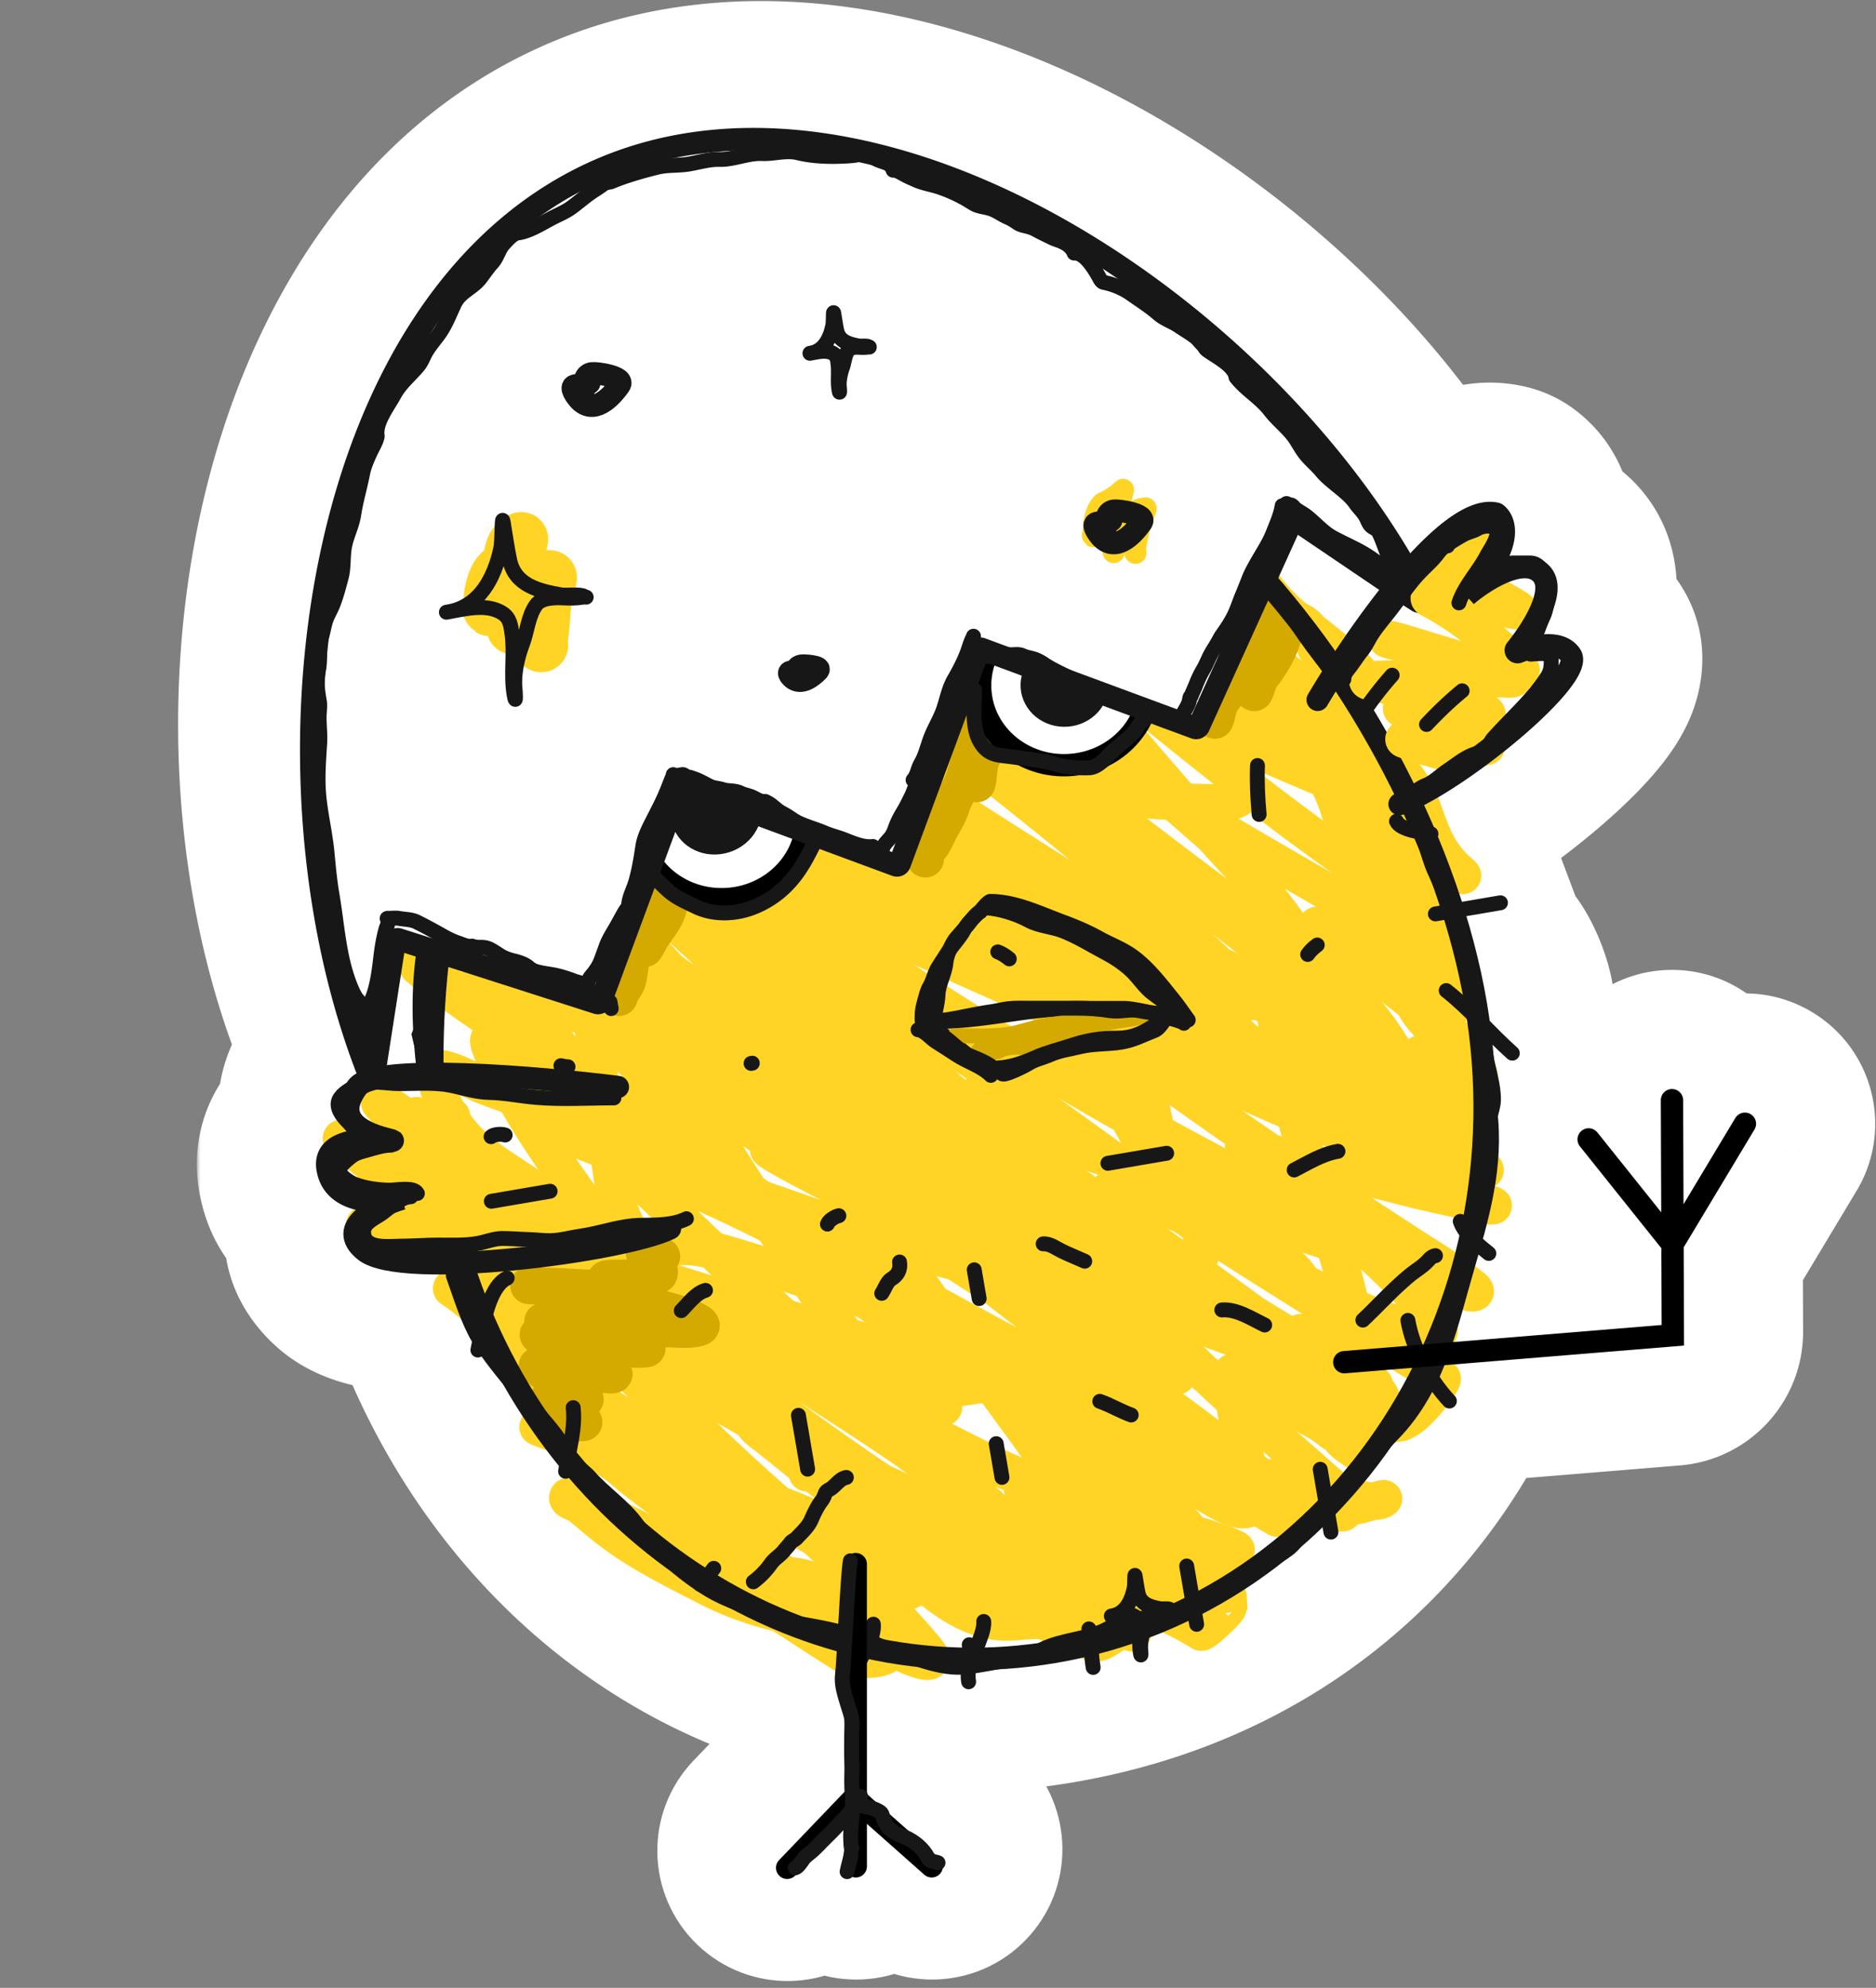 <svg xmlns="http://www.w3.org/2000/svg" width="252" height="267" fill="none"><rect width="100%" height="100%" fill="#808080" stroke="none"/><mask id="a" width="82" height="62" x="26.445" y="125.732" fill="#000" maskUnits="userSpaceOnUse"><path fill="#fff" d="M26.445 125.732h82v62h-82z"/><path fill-rule="evenodd" d="M62.45 142.8c7.177.235 15.375 1.041 20.736 1.711a1.5 1.5 0 1 1-.372 2.977c-5.305-.663-13.407-1.458-20.463-1.689-3.534-.116-6.758-.089-9.221.155-1.236.123-2.226.296-2.947.51-.735.218-.958.413-.98.434l-.003.001c-.653.871-.87 1.492-.91 1.893-.037.354.05.63.27.911.538.694 1.837 1.349 3.804 1.841.249.062.449.113.594.153.07.019.149.042.222.067.035.012.092.031.156.059l.003.001c.032.014.221.093.407.255a1.504 1.504 0 0 1-.593 2.591c-.099.027-.18.038-.224.044-.141.017-.273.012-.313.011h-.005c-.116-.004-.275-.016-.423-.027l-.041-.003c-.651-.047-1.765-.129-2.95-.072-1.257.059-2.367.268-3.064.664-.322.183-.489.369-.576.54-.082.161-.159.436-.077.926.265 1.59 1.36 2.435 3.044 2.837 1.733.414 3.79.248 5.15-.055l.757 2.901c-1.6.48-3.586 1.351-4.666 2.343-.539.495-.636.821-.64.96-.003.078.012.449.812 1.089.34.272 1.069.59 2.315.844 1.201.246 2.719.4 4.478.469 3.516.137 7.848-.076 12.248-.509 4.394-.434 8.815-1.083 12.498-1.808 3.744-.736 6.557-1.518 7.853-2.166a1.5 1.5 0 1 1 1.342 2.683c-1.704.852-4.89 1.694-8.616 2.427-3.785.744-8.302 1.407-12.783 1.849-4.475.441-8.955.666-12.658.522-1.85-.072-3.543-.238-4.963-.527-1.375-.281-2.678-.714-3.588-1.441-1.2-.96-1.977-2.139-1.937-3.518.038-1.317.815-2.354 1.61-3.083l.072-.066c-2.36-.568-4.754-2.057-5.287-5.258-.169-1.01-.058-1.954.364-2.782.416-.817 1.07-1.389 1.764-1.784.583-.332 1.236-.563 1.901-.722a5.025 5.025 0 0 1-.359-.413 4.18 4.18 0 0 1-.886-3.057c.115-1.13.649-2.26 1.495-3.389.606-.808 1.619-1.241 2.529-1.511.979-.291 2.18-.487 3.504-.619 2.658-.264 6.034-.286 9.616-.169Z" clip-rule="evenodd"/></mask><path fill="#fff" fill-rule="evenodd" d="M62.45 142.8c7.177.235 15.375 1.041 20.736 1.711a1.5 1.5 0 1 1-.372 2.977c-5.305-.663-13.407-1.458-20.463-1.689-3.534-.116-6.758-.089-9.221.155-1.236.123-2.226.296-2.947.51-.735.218-.958.413-.98.434l-.003.001c-.653.871-.87 1.492-.91 1.893-.037.354.05.63.27.911.538.694 1.837 1.349 3.804 1.841.249.062.449.113.594.153.07.019.149.042.222.067.035.012.092.031.156.059l.003.001c.032.014.221.093.407.255a1.504 1.504 0 0 1-.593 2.591c-.099.027-.18.038-.224.044-.141.017-.273.012-.313.011h-.005c-.116-.004-.275-.016-.423-.027l-.041-.003c-.651-.047-1.765-.129-2.95-.072-1.257.059-2.367.268-3.064.664-.322.183-.489.369-.576.54-.082.161-.159.436-.077.926.265 1.59 1.36 2.435 3.044 2.837 1.733.414 3.79.248 5.15-.055l.757 2.901c-1.6.48-3.586 1.351-4.666 2.343-.539.495-.636.821-.64.96-.003.078.012.449.812 1.089.34.272 1.069.59 2.315.844 1.201.246 2.719.4 4.478.469 3.516.137 7.848-.076 12.248-.509 4.394-.434 8.815-1.083 12.498-1.808 3.744-.736 6.557-1.518 7.853-2.166a1.5 1.5 0 1 1 1.342 2.683c-1.704.852-4.89 1.694-8.616 2.427-3.785.744-8.302 1.407-12.783 1.849-4.475.441-8.955.666-12.658.522-1.85-.072-3.543-.238-4.963-.527-1.375-.281-2.678-.714-3.588-1.441-1.2-.96-1.977-2.139-1.937-3.518.038-1.317.815-2.354 1.61-3.083l.072-.066c-2.36-.568-4.754-2.057-5.287-5.258-.169-1.01-.058-1.954.364-2.782.416-.817 1.07-1.389 1.764-1.784.583-.332 1.236-.563 1.901-.722a5.025 5.025 0 0 1-.359-.413 4.18 4.18 0 0 1-.886-3.057c.115-1.13.649-2.26 1.495-3.389.606-.808 1.619-1.241 2.529-1.511.979-.291 2.18-.487 3.504-.619 2.658-.264 6.034-.286 9.616-.169Z" clip-rule="evenodd"/><path fill="#fff" d="m83.186 144.511-1.984 15.876 1.984-15.876ZM62.45 142.8l-.524 15.992.524-15.992Zm22.04 3.385 15.876 1.985-15.876-1.985Zm-1.675 1.303 1.985-15.877-1.985 15.877Zm-20.463-1.689.524-15.992-.524 15.992Zm-9.221.155-1.58-15.921 1.58 15.921Zm-2.947.51-4.557-15.338 4.557 15.338Zm-.98.434-10.55-12.031v.001l10.55 12.03Zm-.003.001 12.8 9.6-25.599-19.201 12.8 9.601Zm-.91 1.893-15.918-1.624 15.917 1.624Zm.27.911-12.63 9.823 12.63-9.823Zm4.398 1.994-4.256 15.424 4.256-15.424Zm.222.067-5.093 15.168 5.093-15.168Zm.156.059 6.324-14.697-.002-.001-6.322 14.698Zm.003.001-6.208 14.747.004.001 6.204-14.748Zm.407.255L43.267 164.17l10.48-12.091Zm.495.862-15.727 2.941 15.727-2.941Zm-.55 1.459 9.882 12.584-9.881-12.584Zm-.538.27-4.199-15.439 4.199 15.439Zm-.224.044-1.926-15.884 1.926 15.884Zm-.313.011.55-15.991h-.004l-.546 15.991Zm-.005 0 .547-15.991h-.012l-.535 15.991Zm-.423-.027-1.17 15.958h.002l1.168-15.958Zm-.041-.003-1.17 15.958 1.17-15.958Zm-2.95-.072.76 15.981-.76-15.981Zm-3.064.664-7.915-13.905 7.915 13.905Zm-.576.54 14.254 7.268-14.254-7.268Zm-.077.926-15.782 2.63 15.782-2.63Zm3.044 2.837 3.714-15.563-3.715 15.563Zm5.15-.055 15.483-4.037-3.892-14.929-15.061 3.347 3.47 15.619Zm.757 2.901 4.598 15.325 14.777-4.433-3.892-14.929-15.483 4.037Zm-4.666 2.343 10.825 11.782-10.825-11.782Zm-.64.96-15.994-.458 15.994.458Zm.812 1.089 9.995-12.494-9.995 12.494Zm2.315.844-3.201 15.677 3.2-15.677Zm4.478.469.623-15.988-.623 15.988Zm12.248-.509 1.57 15.922-1.57-15.922Zm12.498-1.808-3.087-15.699 3.087 15.699Zm7.853-2.166-7.155-14.311 7.155 14.311Zm2.013.67-14.311 7.156 14.31-7.156Zm-9.287 4.44 3.088 15.699-3.088-15.699Zm-12.783 1.849-1.57-15.923 1.57 15.923Zm-12.658.522-.623 15.988.623-15.988Zm-4.963-.527 3.201-15.677-3.2 15.677Zm-3.588-1.441-9.995 12.493 9.995-12.493Zm-1.937-3.518 15.993.458-15.993-.458Zm1.61-3.083 10.824 11.782-10.825-11.782Zm.072-.066 10.67 11.922 22.727-20.339-29.652-7.139-3.745 15.556Zm-5.287-5.258 15.782-2.631-15.782 2.631Zm.364-2.782-14.254-7.267 14.254 7.267Zm1.764-1.784-7.915-13.905 7.915 13.905Zm1.901-.722 3.742 15.556 27.248-6.555-19.496-20.132-11.494 11.131Zm-.359-.413-12.63 9.823 12.63-9.823Zm-.886-3.057-15.918-1.625 15.918 1.625Zm1.495-3.389-12.8-9.6 12.8 9.6Zm2.529-1.511-4.557-15.337 4.556 15.337Zm3.504-.619 1.58 15.922-1.58-15.922Zm32.338-14.335c-5.657-.707-14.373-1.569-22.197-1.825l-1.049 31.983c6.53.214 14.212.962 19.277 1.595l3.969-31.753Zm15.194 19.536c1.199-9.59-5.604-18.337-15.194-19.536l-3.97 31.753c-7.945-.993-13.582-8.24-12.589-16.186l31.753 3.969ZM80.83 163.364c9.59 1.199 18.336-5.604 19.535-15.194l-31.753-3.969c.994-7.946 8.24-13.583 16.187-12.59l-3.97 31.753Zm-19.003-1.574c6.409.21 13.993.948 19.003 1.574l3.969-31.753c-5.602-.7-14.22-1.551-21.924-1.804l-1.048 31.983Zm-7.117.086c1.428-.142 3.838-.194 7.117-.086l1.048-31.983c-3.79-.124-7.827-.122-11.326.226l3.161 31.843Zm.03-.075a6.328 6.328 0 0 1-.531.136l-.016.003c.014-.002.064-.011.155-.023.09-.011.21-.026.362-.041l-3.16-31.843c-1.71.169-3.825.47-5.924 1.093l9.114 30.675Zm5.01-2.873-.022.02a4.357 4.357 0 0 0-.054.047l-.151.129a15.614 15.614 0 0 1-1.173.897c-.537.37-1.047.67-1.51.912a11.85 11.85 0 0 1-2.1.868l-9.114-30.675c-2.452.729-4.863 1.892-6.972 3.741l21.097 24.061Zm-23.349-21.63c-.042.056-.609.793-1.175 1.809-.102.182-1.236 2.107-1.75 4.831a15.998 15.998 0 0 0 1.121 9.5c2.555 5.706 7.65 8.554 12.081 9.262a16.002 16.002 0 0 0 11.48-2.543c.555-.375.965-.705 1.056-.778.261-.21.466-.39.467-.39l.056-.048.01-.01.003-.002.001-.001-21.098-24.06c-.18.158.183-.166.534-.448a15.838 15.838 0 0 1 2.91-1.857 16.007 16.007 0 0 1 9.626-1.463c4.43.707 9.525 3.555 12.08 9.261a16 16 0 0 1 1.12 9.5c-.512 2.724-1.647 4.649-1.749 4.831-.566 1.016-1.133 1.753-1.175 1.809L36.4 137.298Zm27.806 13.118c-.355 3.477-1.826 5.575-2.207 6.083l-25.6-19.2c-1.688 2.251-3.591 5.589-4.028 9.869l31.835 3.248Zm-3.018-10.536a14.699 14.699 0 0 1 2.462 4.787c.645 2.144.72 4.136.556 5.749l-31.835-3.248c-.483 4.731.99 9.057 3.558 12.358l25.259-19.646Zm-4.944-3.858c-.238-.06.07-.01.712.305.336.164.901.468 1.581.964.66.482 1.657 1.312 2.65 2.589L35.93 159.526c2.383 3.064 5.271 4.717 6.965 5.546 1.919.938 3.86 1.562 5.588 1.994l7.762-31.044Zm.968.252a38.408 38.408 0 0 0-.968-.252l-7.761 31.044.233.059.025.007a.327.327 0 0 1-.004-.001l-.036-.01 8.511-30.847Zm1.06.322c-.493-.165-.905-.28-1.06-.323l-8.511 30.848c-.024-.007-.09-.025-.183-.053-.09-.026-.24-.072-.431-.136l10.184-30.336Zm1.385.529c-.632-.272-1.15-.45-1.386-.529l-10.184 30.336a14.31 14.31 0 0 1-1.075-.411l12.645-29.396Zm-.11-.047.014.006.033.014.065.028-12.648 29.394.066.028.035.015.018.008 12.416-29.493Zm4.677 2.909a17.59 17.59 0 0 0-4.681-2.911l-12.41 29.496a.13.13 0 0 1-.02-.009l-.051-.021-.144-.063a14.325 14.325 0 0 1-1.25-.623 14.385 14.385 0 0 1-2.401-1.686l20.957-24.183ZM69.97 150c-1.117-5.973-4.89-9.273-5.744-10.013L43.268 164.17a14.493 14.493 0 0 1-4.754-8.288L69.97 150Zm-6.396 16.984c3.294-2.586 7.97-8.564 6.396-16.984l-31.455 5.882c-1.31-7.004 2.6-11.95 5.296-14.066l19.763 25.168Zm-6.222 3.125c.803-.218 3.477-.97 6.222-3.125L43.81 141.816a14.473 14.473 0 0 1 5.144-2.585l8.397 30.878Zm-2.496.488a17.486 17.486 0 0 0 2.496-.488l-8.397-30.878a14.514 14.514 0 0 1 2.049-.401l3.852 31.767Zm-2.79.118c.154.006 1.337.059 2.79-.118l-3.852-31.767a14.16 14.16 0 0 1 2.095-.098l.069.002-1.102 31.981Zm0 0 .004.001 1.093-31.982h-.004l-1.093 31.981Zm-1.045-.059c.032.002.552.043 1.057.06l1.07-31.982c.107.003.187.007.228.01l.077.004-.015-.001-.082-.006-2.335 31.915Zm-.042-.003.04.003 2.339-31.915-.041-.003-2.338 31.915Zm-1.02-.049.082-.001.225.005c.198.008.39.021.712.045l2.339-31.915c-.645-.047-2.626-.205-4.88-.097l1.522 31.963Zm4.09-1.412c-.864.492-1.61.789-2.117.963-.518.178-.933.279-1.2.335a6.336 6.336 0 0 1-.773.114l-1.522-31.963c-1.834.087-6.111.403-10.218 2.741l15.83 27.81Zm5.763-6.097c-1.66 3.258-4.075 5.136-5.763 6.097l-15.83-27.81c-2.331 1.327-5.08 3.577-6.915 7.177l28.508 14.536Zm1.451-8.973c.172 1.033.277 2.436.064 4.087a14.984 14.984 0 0 1-1.515 4.886l-28.508-14.536c-1.885 3.697-2.153 7.536-1.605 10.824l31.564-5.261Zm-9.024-10.095c.718.172 2.76.761 4.868 2.638 2.397 2.133 3.73 4.901 4.156 7.457l-31.564 5.261c.69 4.147 2.704 8.133 6.135 11.187 3.144 2.797 6.574 4.01 8.976 4.583l7.43-31.126Zm-2.034-.111a2.64 2.64 0 0 1 .543-.077c.077-.003.224-.004.44.014.209.017.57.06 1.051.174l-7.43 31.126c4.846 1.157 9.5.632 12.338.001l-6.942-31.238Zm19.71 14.483-.757-2.901-30.964 8.074.756 2.901 30.965-8.074Zm-9.324 18.162a9.44 9.44 0 0 1-1.339 1.04c-.236.148-.376.215-.388.222-.022.01 0-.002.059-.024a1.308 1.308 0 0 1 .107-.038l-9.195-30.65c-2.302.69-7.108 2.407-10.894 5.886l21.65 23.564Zm4.528-10.364a15.262 15.262 0 0 1-1.996 7.158 13.41 13.41 0 0 1-2.532 3.206l-21.65-23.564c-1.967 1.807-5.627 5.92-5.809 12.284l31.987.916Zm-5.186-11.863c.66.528 2.03 1.754 3.217 3.848a15.151 15.151 0 0 1 1.534 3.882 15.59 15.59 0 0 1 .435 4.133l-31.987-.916c-.197 6.888 3.74 11.584 6.811 14.041l19.99-24.988Zm-4.48-2.338c.02.004.397.079 1.011.314.315.12.769.311 1.312.6a13.89 13.89 0 0 1 2.157 1.424l-19.99 24.988c3.385 2.707 7.19 3.635 9.109 4.027l6.401-31.353Zm1.901.157a22.322 22.322 0 0 1-1.416-.094c-.359-.038-.507-.068-.485-.063l-6.401 31.353c2.362.482 4.82.693 7.057.78l1.245-31.976Zm10.055-.444c-3.996.394-7.537.542-10.055.444l-1.245 31.976c4.513.176 9.637-.101 14.44-.575l-3.14-31.845Zm10.981-1.584c-3.14.617-7.052 1.196-10.98 1.584l3.139 31.845c4.859-.479 9.789-1.199 14.016-2.03l-6.175-31.399Zm3.785-.778c.507-.253.781-.338.638-.288a13.99 13.99 0 0 1-.755.228c-.845.233-2.075.525-3.668.838l6.175 31.399c3.635-.715 8.447-1.819 11.92-3.556l-14.31-28.621Zm23.479 7.826c-4.323-8.645-14.834-12.148-23.479-7.826l14.31 28.621c-7.162 3.582-15.872.679-19.453-6.484l28.622-14.311Zm-7.827 23.479c8.645-4.323 12.149-14.834 7.827-23.479l-28.622 14.311c-3.581-7.163-.678-15.873 6.485-19.454l14.31 28.622Zm-12.683 3.815c3.63-.714 8.808-1.877 12.683-3.815l-14.31-28.622c.356-.178.498-.215.296-.144-.17.06-.484.161-.962.294-.968.268-2.278.573-3.882.889l6.175 31.398Zm-14.3 2.073c4.945-.488 9.97-1.221 14.3-2.073l-6.175-31.398c-3.242.637-7.25 1.229-11.265 1.625l3.14 31.846Zm-14.852.587c4.7.183 9.972-.106 14.851-.587l-3.14-31.846c-4.07.402-7.76.562-10.465.457l-1.246 31.976Zm-7.54-.839c2.58.527 5.212.748 7.54.839l1.246-31.976c-1.372-.054-2.126-.163-2.385-.216l-6.401 31.353Zm-10.383-4.624c3.943 3.155 8.31 4.201 10.383 4.624l6.401-31.353c-.128-.026.102.009.553.182.424.162 1.454.6 2.653 1.56l-19.99 24.987Zm-7.936-16.468c-.239 8.351 4.646 13.836 7.936 16.468l19.99-24.987c.89.712 4.221 3.839 4.061 9.434l-31.987-.915Zm6.778-14.409c-2.134 1.962-6.56 6.79-6.778 14.409l31.987.915c-.142 4.984-3.013 7.739-3.559 8.241l-21.65-23.565Zm.228-.206-.228.207 21.65 23.564a4.52 4.52 0 0 1-.082.074l-21.34-23.845Zm-10.4 9.295c1.978 11.869 11.4 16.757 17.325 18.183l7.49-31.111c.588.142 1.984.574 3.485 1.893 1.738 1.526 2.91 3.64 3.265 5.774l-31.565 5.261Zm1.893-12.679c-2.237 4.387-2.522 8.902-1.893 12.679l31.565-5.261c.293 1.757.229 4.385-1.164 7.117L28.63 147.197Zm8.103-8.422c-2.676 1.523-5.927 4.153-8.103 8.422l28.508 14.535c-1.344 2.635-3.288 4.12-4.575 4.853l-15.83-27.81Zm6.074-2.374c-1.687.406-3.842 1.103-6.074 2.374l15.83 27.81c-1.066.607-1.915.843-2.272.929l-7.484-31.113Zm-9.246 24.967c.484.624.986 1.196 1.494 1.72l22.988-22.261c.253.261.515.559.777.895l-25.26 19.646Zm-4.174-14.505c-.57 5.583 1.185 10.663 4.174 14.505l25.259-19.646a11.823 11.823 0 0 1 2.401 8.39l-31.835-3.249ZM34 135.499c-1.876 2.502-4.1 6.351-4.613 11.364l31.835 3.249c-.28 2.755-1.44 4.344-1.622 4.587l-25.6-19.2Zm10.772-7.248c-1.561.463-6.909 2.098-10.772 7.248l25.6 19.2c-1.437 1.917-3.027 2.962-3.948 3.468a9.062 9.062 0 0 1-1.767.758l-9.113-30.674Zm6.48-1.204c-1.8.179-4.125.504-6.48 1.204l9.113 30.674a3.84 3.84 0 0 1-.247.067c-.027.006-.014.002.045-.008.126-.022.363-.057.73-.093l-3.16-31.844Zm11.722-.238c-3.839-.126-8.029-.128-11.721.238l3.16 31.844c1.623-.161 4.186-.209 7.512-.099l1.049-31.983Z" mask="url(#a)"/><mask id="b" width="71" height="76" x="158.5" y="50.397" fill="#000" maskUnits="userSpaceOnUse"><path fill="#fff" d="M158.5 50.397h71v76h-71z"/><path fill-rule="evenodd" d="M189.715 78.528c-4.451 5.235-8.79 11.79-11.424 16.236a1.5 1.5 0 0 1-2.581-1.53c2.688-4.536 7.124-11.244 11.72-16.65 2.293-2.696 4.675-5.127 6.941-6.798 2.177-1.605 4.635-2.801 6.936-2.256.227.054.45.156.65.313 1.198.938 1.873 2.721 1.403 4.98a9.921 9.921 0 0 1-.761 2.208c.698-.21 1.42-.346 2.133-.357 1.163-.016 2.373.309 3.329 1.264.921.922 1.206 2.104 1.169 3.222-.037 1.093-.377 2.222-.822 3.267-.405.952-.931 1.91-1.498 2.815.271-.032.542-.054.813-.063 1.536-.052 3.41.315 4.525 1.988.697 1.045.377 2.244.045 3.02-.368.86-.997 1.79-1.75 2.723-1.522 1.885-3.788 4.079-6.321 6.232-5.037 4.281-11.447 8.668-15.695 10.262a1.5 1.5 0 1 1-1.053-2.809c3.751-1.407 9.841-5.52 14.805-9.739 2.466-2.096 4.575-4.152 5.929-5.83.684-.848 1.117-1.528 1.327-2.02a2 2 0 0 0 .11-.311c-.3-.33-.849-.55-1.822-.518-1.077.036-2.316.386-3.334.797-.908.367-1.682-.122-2.022-.57-.341-.451-.609-1.347.019-2.125 1.131-1.401 2.421-3.287 3.162-5.027.371-.873.564-1.617.583-2.191.019-.55-.119-.829-.291-1.001-.245-.244-.593-.394-1.165-.386-.602.009-1.359.198-2.22.559-1.718.72-3.486 1.968-4.579 2.905l-2.036-2.2c3.071-3.07 4.187-5.306 4.483-6.726.206-.989.017-1.541-.151-1.81-.916-.05-2.28.442-4.12 1.799-1.997 1.472-4.206 3.704-6.437 6.327Zm19.947 10.064v.012-.012Z" clip-rule="evenodd"/></mask><path fill="#fff" fill-rule="evenodd" d="M189.715 78.528c-4.451 5.235-8.79 11.79-11.424 16.236a1.5 1.5 0 0 1-2.581-1.53c2.688-4.536 7.124-11.244 11.72-16.65 2.293-2.696 4.675-5.127 6.941-6.798 2.177-1.605 4.635-2.801 6.936-2.256.227.054.45.156.65.313 1.198.938 1.873 2.721 1.403 4.98a9.921 9.921 0 0 1-.761 2.208c.698-.21 1.42-.346 2.133-.357 1.163-.016 2.373.309 3.329 1.264.921.922 1.206 2.104 1.169 3.222-.037 1.093-.377 2.222-.822 3.267-.405.952-.931 1.91-1.498 2.815.271-.032.542-.054.813-.063 1.536-.052 3.41.315 4.525 1.988.697 1.045.377 2.244.045 3.02-.368.86-.997 1.79-1.75 2.723-1.522 1.885-3.788 4.079-6.321 6.232-5.037 4.281-11.447 8.668-15.695 10.262a1.5 1.5 0 1 1-1.053-2.809c3.751-1.407 9.841-5.52 14.805-9.739 2.466-2.096 4.575-4.152 5.929-5.83.684-.848 1.117-1.528 1.327-2.02a2 2 0 0 0 .11-.311c-.3-.33-.849-.55-1.822-.518-1.077.036-2.316.386-3.334.797-.908.367-1.682-.122-2.022-.57-.341-.451-.609-1.347.019-2.125 1.131-1.401 2.421-3.287 3.162-5.027.371-.873.564-1.617.583-2.191.019-.55-.119-.829-.291-1.001-.245-.244-.593-.394-1.165-.386-.602.009-1.359.198-2.22.559-1.718.72-3.486 1.968-4.579 2.905l-2.036-2.2c3.071-3.07 4.187-5.306 4.483-6.726.206-.989.017-1.541-.151-1.81-.916-.05-2.28.442-4.12 1.799-1.997 1.472-4.206 3.704-6.437 6.327Zm19.947 10.064v.012-.012Z" clip-rule="evenodd"/><path fill="#fff" d="m178.291 94.764 13.764 8.157-13.764-8.157Zm11.424-16.236-12.188-10.365 12.188 10.365ZM176.236 95.29l-8.157 13.764 8.157-13.764Zm-.526-2.055 13.764 8.156-13.764-8.156Zm11.72-16.65L175.241 66.22l12.189 10.365Zm6.941-6.799 9.497 12.877-9.497-12.877Zm6.936-2.256-3.69 15.569 3.69-15.569Zm.65.313-9.868 12.594 9.868-12.594Zm1.403 4.98-15.665-3.26 15.665 3.26Zm-.761 2.208-14.471-6.825-15.308 32.459 34.375-10.309-4.596-15.325Zm2.133-.357-.231-15.998.231 15.998Zm3.329 1.264-11.314 11.314 11.314-11.313Zm1.169 3.222-15.991-.532 15.991.532Zm-.822 3.267 14.721 6.268-14.721-6.268Zm-1.498 2.815-13.555-8.5-17.796 28.378 33.258-3.992-1.907-15.886Zm.813-.063-.534-15.991.534 15.99Zm4.525 1.988-13.313 8.875h.001l13.312-8.875Zm.045 3.02 14.711 6.292-14.711-6.292Zm-1.75 2.723-12.452-10.048 12.452 10.048Zm-6.321 6.232-10.363-12.19 10.363 12.19Zm-15.695 10.262 5.618 14.981-5.618-14.981Zm-1.053-2.809-5.618-14.982 5.618 14.982Zm14.805-9.739 10.362 12.191-10.362-12.19Zm5.929-5.83 12.451 10.048-12.451-10.048Zm1.327-2.02 14.711 6.293-14.711-6.292Zm.11-.311 15.53 3.852 2.059-8.302-5.76-6.325-11.829 10.775Zm-1.822-.518-.534-15.991.534 15.991Zm-3.334.797-5.995-14.835 5.995 14.835Zm-2.022-.57 12.751-9.666-12.751 9.665Zm.019-2.125-12.45-10.05 12.45 10.05Zm3.162-5.027-14.722-6.267 14.722 6.267Zm.583-2.191 15.992.532-15.992-.532Zm-.291-1.001 11.313-11.314L205.94 78.06Zm-1.165-.386.23 15.998-.23-15.998Zm-2.22.559 6.186 14.755-6.186-14.755Zm-4.579 2.905L186.237 92.01l10.462 11.298 11.69-10.02-10.413-12.149Zm-2.036-2.2-11.314-11.313-10.888 10.887L184.2 89.81l11.74-10.871Zm4.483-6.726 15.664 3.26-15.664-3.26Zm-.151-1.81 13.573-8.473-4.402-7.052-8.3-.452-.871 15.976Zm-4.12 1.799 9.497 12.876-9.497-12.876Zm13.51 16.391 7.739 14.004.035-.02.035-.019-7.809-13.965Zm0 .012-15.971.97 31.923.273-15.952-1.243Zm-17.607 14.317c2.347-3.961 6.172-9.703 9.849-14.028l-24.377-20.73c-5.225 6.144-10.079 13.514-13.001 18.444l27.529 16.314Zm-23.976 6.133c8.314 4.928 19.049 2.181 23.976-6.133l-27.529-16.314c4.083-6.89 12.977-9.165 19.866-5.082l-16.313 27.529Zm-6.134-23.976c-4.927 8.314-2.181 19.049 6.134 23.976l16.313-27.529c6.89 4.083 9.165 12.977 5.082 19.866l-27.529-16.313Zm13.296-18.858c-5.369 6.314-10.32 13.837-13.296 18.858l27.529 16.313c2.401-4.051 6.322-9.946 10.145-14.441l-24.378-20.73Zm9.633-9.31c-3.702 2.73-7.006 6.22-9.633 9.31l24.378 20.73c1.959-2.304 3.42-3.676 4.249-4.287L184.874 56.91Zm20.123-4.948c-9.756-2.313-17.466 2.988-20.123 4.948l18.994 25.753c.408-.301.204-.073-.557.207-.815.3-2.925.885-5.694.229l7.38-31.138Zm6.827 3.286a17.676 17.676 0 0 0-6.827-3.286l-7.38 31.137a14.32 14.32 0 0 1-5.528-2.662l19.735-25.19Zm7.2 20.834c1.431-6.874-.221-15.366-7.2-20.834l-19.735 25.19c-4.583-3.591-4.884-8.518-4.394-10.874l31.329 6.519Zm-1.953 5.774a25.946 25.946 0 0 0 1.953-5.773l-31.329-6.52c.144-.689.334-1.147.433-1.357l28.943 13.65Zm-12.57-23.18c-2.558.037-4.783.515-6.498 1.029l9.192 30.651c-.319.096-1.1.3-2.233.317l-.461-31.997Zm14.874 5.949c-4.765-4.764-10.58-6.01-14.874-5.949l.461 31.997c-1.967.028-5.362-.568-8.215-3.42l22.628-22.628Zm5.846 15.068c.137-4.126-.915-10.136-5.846-15.068l-22.628 22.627c-3.089-3.089-3.571-6.735-3.508-8.624l31.982 1.065Zm-2.092 9.002c.837-1.965 1.964-5.153 2.092-9.002l-31.982-1.065c.03-.904.173-1.561.264-1.905.093-.352.177-.547.184-.563l29.442 12.535Zm-2.664 5.048c.881-1.405 1.844-3.122 2.664-5.048L193.687 76.16c.012-.029-.005.015-.068.131a7.838 7.838 0 0 1-.264.45l27.11 17.002Zm-13.276-24.555c-.772.025-1.503.086-2.186.168l3.814 31.772a6.63 6.63 0 0 1-.561.042l-1.067-31.982Zm18.372 9.104c-5.656-8.485-14.598-9.23-18.372-9.104l1.067 31.982c-.592.02-1.934-.001-3.638-.628a11.787 11.787 0 0 1-5.683-4.5l26.626-17.75Zm1.443 18.187c.749-1.751 4.048-9.95-1.443-18.187l-26.625 17.75a13.47 13.47 0 0 1-2.246-8.303c.128-1.964.675-3.336.893-3.845l29.421 12.585Zm-4.01 6.479c1.125-1.394 2.8-3.649 4.01-6.479l-29.421-12.585c.144-.337.276-.593.369-.763.095-.172.168-.288.206-.346.068-.104.062-.082-.067.077l24.903 20.096Zm-8.41 8.375c2.89-2.456 5.997-5.385 8.41-8.375l-24.903-20.096c-.629.78-2.054 2.239-4.232 4.09l20.725 24.381Zm-20.439 13.052c6.899-2.587 15.015-8.441 20.439-13.052l-20.725-24.382c-4.648 3.951-9.352 6.872-10.95 7.471l11.236 29.963Zm-22.531-10.241c3.394 9.049 13.481 13.635 22.531 10.241l-11.236-29.963c7.498-2.811 15.856.988 18.668 8.486l-29.963 11.236Zm10.242-22.53c-9.05 3.393-13.635 13.48-10.242 22.53l29.963-11.236c2.812 7.498-.987 15.856-8.485 18.668l-11.236-29.962Zm10.06-6.949a68.926 68.926 0 0 1-6.335 4.779 39.149 39.149 0 0 1-2.643 1.622c-.771.426-1.118.56-1.082.547l11.236 29.963c6.403-2.401 14.2-7.982 19.549-12.529l-20.725-24.382Zm3.841-3.687c-.462.572-1.729 1.893-3.841 3.687l20.725 24.382c2.822-2.398 5.772-5.19 8.018-7.973l-24.902-20.096Zm-.933 1.737c.198-.463.382-.818.512-1.051.132-.24.242-.415.311-.521.133-.204.187-.26.11-.165l24.902 20.096c1.051-1.302 2.533-3.31 3.587-5.775l-29.422-12.584Zm-.708 2.127c.228-.916.499-1.637.708-2.127l29.422 12.584c.333-.779.668-1.702.929-2.752l-31.059-7.705Zm14.24 19.326c-1.18.04-6.302-.048-10.539-4.7l23.657-21.547c-4.838-5.312-11.058-5.84-14.185-5.735l1.067 31.982Zm2.128-.359a3.446 3.446 0 0 1-.458.145c-.185.047-.769.184-1.67.214l-1.067-31.982c-3.667.122-6.858 1.171-8.795 1.953l11.99 29.67Zm-20.768-5.74c3.099 4.088 10.98 9.695 20.768 5.74l-11.99-29.67c3.633-1.468 7.398-1.26 10.444-.105a14.16 14.16 0 0 1 6.28 4.704l-25.502 19.33Zm.32-21.84c-6.799 8.423-3.412 17.76-.32 21.84l25.502-19.33a14.157 14.157 0 0 1 2.841 7.411c.273 3.316-.612 7.068-3.123 10.179l-24.9-20.1Zm.89-1.244c.057-.133.079-.166.041-.095a5.56 5.56 0 0 1-.206.34c-.213.331-.476.691-.725.999l24.9 20.1c1.588-1.968 3.879-5.16 5.433-8.81l-29.443-12.534Zm-.686 3.543c.04-1.206.238-2.1.364-2.575.134-.508.266-.836.322-.968l29.443 12.535c.762-1.789 1.742-4.592 1.854-7.927l-31.983-1.065Zm4.386 10.846a15.104 15.104 0 0 1-3.638-5.865 14.244 14.244 0 0 1-.748-4.981l31.983 1.065c.122-3.686-.858-8.735-4.97-12.847l-22.627 22.628Zm10.379 4.298a14.015 14.015 0 0 1-4.865-.817 14.792 14.792 0 0 1-5.514-3.481l22.627-22.628c-4.001-4.001-8.915-5.125-12.709-5.07l.461 31.996Zm3.736-.684a7.599 7.599 0 0 1-1.082.351c-.516.13-1.434.316-2.654.333l-.46-31.996c-3.435.05-6.321 1.023-8.176 1.8l12.372 29.512Zm-.352.298c-.003.003.042-.036.13-.102a5.396 5.396 0 0 1 .448-.3c.024-.012-.052.031-.226.104l-12.372-29.511c-3.742 1.569-6.924 3.9-8.805 5.513l20.825 24.296ZM184.2 89.81l2.037 2.2 23.479-21.743-2.037-2.2L184.2 89.81Zm.558-20.858a9.532 9.532 0 0 1 .545-1.777c.169-.397.308-.63.35-.697.073-.117-.154.273-1.027 1.147l22.627 22.627c4.176-4.175 7.648-9.079 8.834-14.78l-31.329-6.52Zm1.941 9.922c-2.41-3.861-2.408-7.674-1.941-9.921l31.329 6.518c.879-4.225.504-9.143-2.242-13.542l-27.146 16.945Zm18.95 6.203c.2-.147-.117.123-.921.459-.719.3-2.622.989-5.326.841l1.741-31.952c-6.659-.363-11.857 2.958-14.488 4.899l18.994 25.753Zm-3.745 3.816c1.898-2.231 3.186-3.403 3.745-3.816l-18.994-25.753c-3.434 2.533-6.565 5.825-9.128 8.84l24.377 20.73Zm15.567 13.664c-3.523 1.97-8.233 2.803-12.995 1.171a15.996 15.996 0 0 1-7.424-5.288c-1.922-2.462-2.601-4.87-2.72-5.268-.433-1.449-.553-2.636-.576-2.852a15.874 15.874 0 0 1-.046-2.958l31.904 2.485a15.988 15.988 0 0 0-.045-2.982c-.024-.216-.143-1.404-.576-2.853-.119-.398-.798-2.806-2.72-5.268a16.007 16.007 0 0 0-7.425-5.288c-4.762-1.632-9.472-.799-12.995 1.171l15.618 27.93Zm8.162-14.922a15.973 15.973 0 0 1-.42 4.719 15.946 15.946 0 0 1-2.423 5.384 15.994 15.994 0 0 1-5.389 4.858l-15.478-28.008a16.004 16.004 0 0 0-8.232 14.986l31.942-1.939Z" mask="url(#b)"/><mask id="c" width="95.168" height="74.598" x="159.905" y="127.587" fill="#000" maskUnits="userSpaceOnUse"><path fill="#fff" d="M159.905 127.587h95.168v74.598h-95.168z"/><path fill-rule="evenodd" d="M224.587 146.274a1.5 1.5 0 0 1 1.506 1.495l.025 6.82c.008 2.024 2.672 2.757 3.715 1.022l3.272-5.447a1.5 1.5 0 1 1 2.572 1.545l-9.223 15.352a2.004 2.004 0 0 0-.286 1.037l.04 10.783a2 2 0 0 1-1.836 2.001l-43.675 3.578a1.5 1.5 0 0 1-.245-2.99l40.909-3.352a2 2 0 0 0 1.837-2l-.029-7.766a1.994 1.994 0 0 0-.438-1.241l-10.501-13.133a1.499 1.499 0 1 1 2.343-1.874l4.993 6.244c1.183 1.48 3.569.638 3.562-1.256l-.035-9.312a1.5 1.5 0 0 1 1.494-1.506Z" clip-rule="evenodd"/></mask><path fill="#fff" fill-rule="evenodd" d="M224.587 146.274a1.5 1.5 0 0 1 1.506 1.495l.025 6.82c.008 2.024 2.672 2.757 3.715 1.022l3.272-5.447a1.5 1.5 0 1 1 2.572 1.545l-9.223 15.352a2.004 2.004 0 0 0-.286 1.037l.04 10.783a2 2 0 0 1-1.836 2.001l-43.675 3.578a1.5 1.5 0 0 1-.245-2.99l40.909-3.352a2 2 0 0 0 1.837-2l-.029-7.766a1.994 1.994 0 0 0-.438-1.241l-10.501-13.133a1.499 1.499 0 1 1 2.343-1.874l4.993 6.244c1.183 1.48 3.569.638 3.562-1.256l-.035-9.312a1.5 1.5 0 0 1 1.494-1.506Z" clip-rule="evenodd"/><path fill="#fff" d="m226.093 147.769-16 .059 16-.059Zm-1.506-1.495-.059-16 .059 16Zm8.518 3.89-13.715-8.239 13.715 8.239Zm2.058-.513 8.24-13.716-8.24 13.716Zm.514 2.058 13.715 8.239-13.715-8.239Zm-54.98 32.751-1.306-15.947 1.306 15.947Zm-1.617-1.373-15.947 1.307 15.947-1.307Zm1.372-1.617-1.306-15.947 1.306 15.947Zm31.778-27.492 12.496-9.993-12.496 9.993Zm.234-2.108-9.992-12.496 9.992 12.496Zm2.109.234-12.496 9.993 12.496-9.993Zm8.52-4.324 16-.06-16 .06Zm-3.527 10.568-12.496 9.993 12.496-9.993Zm3.632 17.77-16 .059 16-.059Zm3.256-9.057 13.715 8.24-13.715-8.24Zm-.286 1.037 16-.059-16 .059Zm-2.999.254-16 .059 16-.059Zm-.438-1.241 12.496-9.993-12.496 9.993Zm1.641 13.771-1.307-15.947 1.307 15.947Zm1.746-26.293-16 .059 16-.059Zm3.715 1.022-13.716-8.239 13.716 8.239Zm12.26-7.902c-.036-9.665-7.9-17.471-17.565-17.435l.119 32c-8.008.03-14.524-6.438-14.554-14.446l32-.119Zm.025 6.82-.025-6.82-32 .119.025 6.82 32-.119Zm-22.728-12.604-3.273 5.447 27.431 16.479 3.272-5.447-27.43-16.479Zm24.013-5.99c-8.285-4.977-19.036-2.295-24.013 5.99l27.43 16.479c-4.124 6.864-13.032 9.086-19.896 4.962l16.479-27.431Zm5.989 24.013c4.977-8.284 2.296-19.035-5.989-24.013l-16.479 27.431c-6.865-4.124-9.087-13.032-4.963-19.897l27.431 16.479Zm-9.223 15.353 9.223-15.353-27.431-16.479-9.222 15.353 27.43 16.479Zm-77.036 9.093c.789 9.632 9.238 16.801 18.87 16.012l-2.612-31.893c7.981-.654 14.981 5.286 15.635 13.268l-31.893 2.613Zm16.013-18.871c-9.633.789-16.802 9.238-16.013 18.871l31.893-2.613c.654 7.981-5.286 14.982-13.267 15.635l-2.613-31.893Zm40.909-3.351-40.909 3.351 2.613 31.893 40.909-3.351-2.613-31.893Zm-12.886 6.239.029 7.766 32-.119-.029-7.765-32 .118Zm-7.435-4.44 10.501 13.132 24.992-19.985-10.501-13.133-24.992 19.986Zm2.738-24.597c-7.549 6.036-8.774 17.048-2.738 24.597l24.992-19.986c5.001 6.255 3.985 15.379-2.269 20.381l-19.985-24.992Zm24.597 2.738c-6.037-7.549-17.049-8.774-24.597-2.738l19.985 24.992c-6.254 5.001-15.379 3.985-20.38-2.269l24.992-19.985Zm4.992 6.244-4.992-6.244-24.992 19.985 4.993 6.244 24.991-19.985Zm-24.968-.517.035 9.312 31.999-.119-.034-9.312-32 .119Zm17.435-17.565c-9.665.036-17.471 7.9-17.435 17.565l32-.119c.03 8.008-6.438 14.524-14.446 14.554l-.119-32Zm17.68 48.548-.04-10.783-32 .119.04 10.782 32-.118Zm-60.205 21.584 43.675-3.577-2.613-31.894-43.674 3.578 2.612 31.893Zm25.067-32.065c10.648 13.316 32.121 5.742 32.057-11.309l-31.999.119c-.05-13.261 16.651-19.152 24.933-8.795l-24.991 19.985Zm15.598 25.724c9.365-.767 16.565-8.61 16.53-18.007l-32 .119c-.027-7.309 5.573-13.408 12.857-14.005l2.613 31.893Zm-9.929-35.243a17.993 17.993 0 0 0-2.571 9.336l32-.119a13.999 13.999 0 0 1-1.999 7.262l-27.43-16.479Zm26.43 9.471a17.997 17.997 0 0 0-3.942-11.175l-24.992 19.985a14.005 14.005 0 0 1-3.066-8.692l32-.118Zm-28.961 10.647c-.027-7.308 5.573-13.408 12.857-14.005l2.613 31.894c9.365-.768 16.565-8.61 16.53-18.007l-32 .118Zm-.09-24.292c.068 18.216 24.049 24.818 33.43 9.203l-27.431-16.479c7.296-12.145 25.949-7.01 26.001 7.157l-32 .119Z" mask="url(#c)"/><mask id="d" width="68.436" height="78.636" x="84.03" y="195.437" fill="#000" maskUnits="userSpaceOnUse"><path fill="#fff" d="M84.03 195.437h68.436v78.636H84.03z"/><path fill-rule="evenodd" d="M116.51 217.792a1.5 1.5 0 1 0-3 0l.004 20.568-8.8 9.185a1.5 1.5 0 0 0 2.166 2.076l6.634-6.925.001 5.69a1.5 1.5 0 1 0 3 0l-.001-5.708 7.703 6.828a1.5 1.5 0 1 0 1.99-2.245l-9.693-8.593-.004-20.876Z" clip-rule="evenodd"/></mask><path fill="#fff" fill-rule="evenodd" d="M116.51 217.792a1.5 1.5 0 1 0-3 0l.004 20.568-8.8 9.185a1.5 1.5 0 0 0 2.166 2.076l6.634-6.925.001 5.69a1.5 1.5 0 1 0 3 0l-.001-5.708 7.703 6.828a1.5 1.5 0 1 0 1.99-2.245l-9.693-8.593-.004-20.876Z" clip-rule="evenodd"/><path fill="#fff" d="m115.01 216.292.003 16-.003-16Zm1.5 1.5 16-.003-16 .003Zm-3 0 16.001-.002-16.001.002Zm.004 20.568 11.553 11.069 4.448-4.643-.001-6.429-16 .003Zm-8.8 9.185L93.16 236.477l11.554 11.068Zm.045 2.121 11.069-11.553-11.069 11.553Zm2.121-.045-11.553-11.069 11.553 11.069Zm6.634-6.925 16-.003-.006-39.82-27.547 28.754 11.553 11.069Zm.001 5.69 16-.002-16 .002Zm3 0 16-.003-16 .003Zm-.001-5.708 10.614-11.973-26.619-23.599.005 35.574 16-.002Zm7.703 6.828-10.614 11.973 10.614-11.973Zm2.118-.127-11.973-10.614 11.973 10.614Zm-.128-2.118 10.614-11.972-10.614 11.972Zm-9.693-8.593-16 .002.001 7.197 5.385 4.773 10.614-11.972Zm-1.501-6.376c-8.008.001-14.501-6.49-14.503-14.498l32-.005c-.001-9.665-7.837-17.499-17.502-17.497l.005 32Zm14.498-14.502c.001 8.008-6.49 14.501-14.498 14.502l-.005-32c-9.665.001-17.499 7.837-17.498 17.502l32.001-.004Zm.003 20.567-.004-20.567-32 .004.004 20.568 32-.005Zm-13.247 20.257 8.8-9.185-23.107-22.138-8.8 9.186 23.107 22.137Zm-.439-20.501c5.783 5.54 5.979 14.718.439 20.501L93.16 236.477c-6.686 6.979-6.449 18.056.53 24.743l22.138-23.107Zm-20.502.439c5.54-5.783 14.719-5.979 20.502-.439L93.69 261.22c6.979 6.686 18.057 6.448 24.744-.531l-23.108-22.137Zm6.635-6.925-6.635 6.925 23.108 22.137 6.634-6.924-23.107-22.138Zm27.554 16.757-.001-5.691-32 .005.001 5.691 32-.005Zm-14.502-14.498c8.008-.001 14.501 6.49 14.502 14.498l-32 .005c.002 9.665 7.838 17.498 17.503 17.497l-.005-32Zm-14.498 14.502c-.001-8.008 6.49-14.501 14.498-14.502l.005 32c9.665-.002 17.499-7.838 17.497-17.503l-32 .005Zm-.001-5.708.001 5.708 32-.005-.001-5.708-32 .005Zm34.317-5.146-7.703-6.829L105.9 254.65l7.703 6.829 21.228-23.945Zm-20.469 1.231c5.312-5.992 14.477-6.544 20.469-1.231l-21.228 23.945c7.233 6.411 18.293 5.746 24.704-1.486l-23.945-21.228Zm1.231 20.469c-5.992-5.312-6.543-14.477-1.231-20.469l23.945 21.228c6.412-7.232 5.747-18.293-1.486-24.704l-21.228 23.945Zm-9.693-8.594 9.693 8.594 21.228-23.945-9.693-8.594L105.9 250.64Zm-5.39-32.846.004 20.876 32-.005-.004-20.876-32 .005Z" mask="url(#d)"/><path fill="#fff" stroke="#fff" stroke-linejoin="round" stroke-width="16" d="m136.95 94.164 2.792.959-1.559 15.177a9.962 9.962 0 0 0-1.636 1.711 8.015 8.015 0 0 0-.554.844l-11.996 21.073-16.697-11.142c-4.385-2.925-10.332-1.909-13.496 2.307l6.399 4.802-6.399-4.802-5.221 6.957c.125-.251.242-.511.348-.778l7.635-19.191 20.27 6.958c4.835 1.659 10.462-.614 12.485-5.699l7.629-19.176Zm-50.48 40.703-6.1 8.127-17.075-7.901a9.92 9.92 0 0 0-3.583-.9l.357-2.065 16.78 4.971c3.373 1 7.063.127 9.62-2.232Zm-46.5 6.073c1.775 4.368 5.775 6.167 9.294 6.113l-.143 3.966a17.8 17.8 0 0 0-1.158 9.927l.01.057.003.019.01.056c8.449 45.492 46.737 78.651 94.963 70.409 48.18-8.235 73.592-52.254 65.771-98.017-.294-1.72-.97-3.694-1.774-5.381a18.713 18.713 0 0 0-1.663-2.853c-.197-.274-.437-.59-.723-.925l-12.373-32.923a8.002 8.002 0 0 0-3.234-3.96c-1.623-1.02-4.403-1.854-7.343-.625l-2.886-7.137 2.385 1.52.043.028.048.03.034.021.093.057 4.234 2.541c4.051 2.431 8.579 1.448 11.385-.786 3.142-2.502 5.083-7.402 2.525-12.195l-7.058 3.768 7.057-3.768c-10.827-20.282-30.564-39.078-52.597-50.66-21.89-11.507-47.979-16.827-70.702-6.746-22.832 10.13-35.826 32.604-41.191 56.13-5.39 23.629-3.597 50.194 4.99 71.334Zm152.611-46.11v.032-.032Z"/><path stroke="#FFD424" stroke-linecap="round" stroke-width="5" d="M60.65 173.047c5.634 3.849 7.846 7.581 13.64 11.144 8.535 5.249 16.847 10.974 24.712 17.299 1.306 1.051 2.654 2.028 3.975 3.055.102.08 1.086 1.239 1.226 1.215.95-.162-1.302-1.537-2.018-2.234-3.748-3.651-5.681-7.448-9.398-11.138-8.164-8.106-17.568-16.388-23.586-26.385-2.73-4.534-5.157-9.241-7.846-13.79-1.373-2.324 1.505 1.438 1.993 1.873 16.922 15.094 36.593 26.111 55.22 38.535 7.931 5.29 15.424 11.114 22.703 17.353.088.076 1.923 1.802.807.786-3.39-3.085-6.751-6.205-10.117-9.32-16.962-15.701-34.24-31.014-50.598-47.43-6.214-6.236-12.688-12.503-17.797-19.809-.202-.289-.473-.527-.651-.832-.934-1.593 2.618 2.542 4.027 3.682 23.029 18.617 48.758 33.005 74.537 46.707 8.474 4.504 16.889 9.177 25.457 13.475.244.122.897.539.759.294-.421-.754-2.986-2.049-3.434-2.339-7.247-4.702-14.228-9.834-21.148-15.059-20.575-15.533-40.622-32.065-59.546-49.808-5.816-5.453-22.64-2.445-20.076-14.716-.095-.127-.455-.42-.375-.282.209.361.952 1.049 1.113 1.196 3.22 2.926 10.248 2.839 13.722 5.405 16.22 11.98 33.48 22.371 50.74 32.525 14.996 8.821 30.115 17.411 45.402 25.64 3.033 1.633 6.069 3.261 9.051 4.999 3.797 2.212-.809-.311-1.784-.87-20.318-11.649-39.79-24.619-57.21-40.813a280.16 280.16 0 0 1-24.26-25.615c-.354-.424-3.227-3.702-2.593-3.157 2.398 2.066 5.001 3.909 7.559 5.735 12.367 8.829 25.171 17.059 38.195 24.735 16.636 9.804 33.926 18.412 51.139 26.989.366.182 3.367 2.005 3.925 1.485.287-.267-.434-.702-.744-.951-2.531-2.029-5.385-3.723-8.078-5.472-24.434-15.874-48.31-32.323-70.068-52.245-9.294-8.511-18.759-17.756-26.205-28.17-.332-.465-3.173-4.206-2.483-3.465 2.69 2.888 5.98 5.376 9.035 7.773 12.113 9.507 24.929 18.027 38.016 25.921 14.948 9.016 30.404 17.259 46.094 24.694 1.359.644 5.084 2.924 4.175 1.673-1.502-2.067-3.945-4.027-5.769-5.578-14.509-12.341-29.887-23.607-45.187-34.802-13.574-9.932-27.138-19.784-39.452-31.45-1.472-1.395-3.026-2.705-4.252-4.356-.083-.113-.953-1.089-.585-.978 2.843.858 5.842 2.62 8.508 3.84 13.322 6.096 26.584 12.338 39.914 18.416a1455.217 1455.217 0 0 0 44.181 19.246c.867.361 3.091 1.835 2.638.973-1.203-2.288-5.16-4.531-7.019-5.981C166.77 91.7 152.03 81.728 138.692 69.73a120.778 120.778 0 0 1-10.273-10.45c-1.648-1.89-3.427-3.77-4.628-6.023-.042-.079-.608-1.104-.418-.852 1.736 2.309 5.119 3.937 7.403 5.356 14.927 9.28 27.315 18.576 43.333 25.442 3.864 1.657.88 3.969 4.702 5.736.964.446 2.136.647 3.054 1.172 2.865 1.64-3.626-3.877-6.325-5.81-8.773-6.284-9.345-14.232-17.349-21.6-3.987-3.67-7.866-7.218-12.369-10.168-.789-.516-2.035-1.507-2.986-1.626-1.526-.191-3.331-.058-4.896-.145-4.405-.246-8.757-.025-13.133.358-2.27.199-4.721.867-6.915.373-1.368-.308-2.526-.912-3.761-1.59-.209-.114 4.772-1.16 5.676-1.24 4.868-.429 9.751.682 14.605-.147 1.089-.186-1.058-.819-1.638-1.183-2.306-1.449-4.948-2.752-7.561-3.405-.793-.199-9.661-.81-9.518.029.101.59 1.025 1.19 1.383 1.496a337.277 337.277 0 0 0 13.087 10.642c19.728 15.26 36.994 30.71 56.595 46.154 5.549 4.372 3.845 10.166 9.183 14.832 2.113 1.848-2.732-1.748-2.901-1.872-9.084-6.645-8.335-14.7-16.927-22.075a1903.58 1903.58 0 0 1-29.965-26.238c-4.668-4.18-9.463-8.044-15.006-10.814-1.205-.602-3.063-1.286-4.433-1.052-.948.162 4.006 6.387 4.044 6.431 7.382 8.634 16.375 15.898 24.959 23.11 9.326 7.834 18.94 15.241 28.54 22.688 3.344 2.594-3.165 6.867.148 9.504 1.499 1.193 3.387 2.328 4.714 3.757.961 1.036-2.377-1.454-3.514-2.268-6.933-4.962-3.863-11.841-10.649-17.026-13.3-10.164-26.542-20.44-40.038-30.311-6.083-4.45-12.51-8.738-19.137-12.226-.611-.322-3.252-1.994-4.025-1.642-.683.312.859 1.322 1.379 1.901 3.466 3.865 7.092 7.569 10.66 11.327 10.661 11.23 20.699 23.162 31.681 34.049 2.622 2.599 5.209 5.184 7.697 7.925 1.439 1.584 1.671 1.721-.396-.086-13.253-11.591-26.554-23.164-38.804-35.951-4.625-4.829-8.993-9.928-13.671-14.7-2.653-2.706-5.474-5.956-8.697-7.928-.81-.495-2.62-1.4-3.627-1.228-.254.044.07 2.183.064 2.396-.12 4.786 1.86 9.009 4.766 12.68 2.125 2.683 5.384 6.057 7.715 8.345 7.668 7.527 15.727 14.654 23.894 21.558 14.28 12.072 29.285 23.021 44.248 34.097 9.612 7.114 9.854 15.671 18.721 23.847.658.608 2.753 2.159 1.921 1.886-1.394-.459-3.365-2.759-4.381-3.622-13.174-11.194-16.164-24.362-28.115-37.026-11.195-11.863-21.23-24.932-32.606-36.587-1.857-1.903-3.846-3.668-5.62-5.661-.742-.833-1.448-2.064-2.43-2.627-.483-.276.741.865 1.172 1.225 4.601 3.83 9.176 7.697 13.812 11.48 15.724 12.833 31.508 26.154 48.474 37.128 2.288 1.48-6.02 5.476-4.444 7.728.08.116 1.711 2.521 1.187 2.377-3.538-.971 2.269-5.906-.835-7.673-14.767-8.406-29.432-17.001-43.939-25.91-15.67-9.623-30.878-19.93-46.262-30.036-1.209-.794-5.608-4.398-7.38-3.513-.322.161.57.853.713.976 1.785 1.538 3.253 3.544 4.941 5.2 7.717 7.569 16.162 14.372 24.497 21.147 13.757 11.182 27.913 21.797 41.113 33.727 2.451 2.215 4.949 4.387 7.156 6.882.485.549 1.425 1.313 1.711 2.037.286.724-2.975-1.993-3.181-2.133-20.153-13.65-41.189-25.85-61.034-40.005-9.773-6.971-17.136-15.81-28.048-20.733-.667-.3-1.539 1.857-1.036 2.41 13.362 14.712 28.794 26.98 43.582 39.985 11.364 9.994 22.92 20.325 31.4 33.251 3.029 4.617 5.281 9.657 8.089 14.364 1.468 2.461-3.31-1.986-3.634-2.228-19.362-14.435-39.503-27.65-58.906-42.024-8.786-6.508-17.381-13.495-24.998-21.524-1.762-1.858.54-4.847-1.504-6.384-.264-.2.465.48.689.73 3.078 3.432 2.113 7.633 5.24 11.02 16.626 18.003 34.402 34.621 52.534 50.891 8.183 7.341 16.933 14.495 24.396 22.685.798.875 1.443 1.856 2.199 2.762.813.974-1.98-1.539-2.96-2.324-16.836-13.485-33.295-27.244-49.505-41.572-8.098-7.157-15.914-14.783-24.267-21.61-.872-.712-3.376-2.659-2.802-.233 1.599 6.764 5.695 13.45 8.949 19.396 7.58 13.855 16.177 27.067 24.892 40.157 7.54 11.326 15.144 22.781 23.623 33.367.31.387 3.427 3.616 1.567 3.005-5.506-1.811-10.561-5.589-15.378-8.845-10.479-7.081-20.608-14.767-30.743-22.39-3.183-2.394-6.33-5.222-9.908-6.931-2.04-.974 2.646 6.011 2.718 6.119 12.758 19.301 29.315 28.332 44.129 45.74 3.562 4.186-4.858-.23-5.837-.657-9.037-3.943-14.57-3.045-23.344-7.557-4.337-2.231-8.743-4.387-12.704-7.339-1.522-1.135-2.936-2.401-4.413-3.596-.511-.414-1.931-.649-1.567-1.196.269-.404 7.912 3.646 8.248 3.808 10.508 5.071 18.751 11.053 28.682 17.313 2.314 1.459 7.872.551 5.651-1.066-8.734-6.361-14.086-7.746-22.637-14.377-5.27-4.087-10.596-8.18-16.172-11.789-1.67-1.081-5.298-2.241-7.15-2.956-1.95-.751.915.238 1.464.385 12.132 3.25 24.18 7.048 35.821 12.012 12.154 5.183 24.17 10.824 36.274 16.151 1.911.841 3.113-1.968 5.109-1.37.141.042.618.278.539.177-.41-.524-1.048-.825-1.582-1.173-3.247-2.119-5.602-.663-8.81-2.849-14.148-9.638-29.233-17.756-43.997-26.246-12.077-6.945-23.999-13.599-34.331-23.394-4.688-4.443-2.781-10.506-7.045-15.371-1.017-1.16-.154.316.48.785 8.421 6.234 12.364 11.833 21.54 16.608 11.084 5.768 22.112 11.527 33.052 17.606 7.184 3.993 14.396 7.802 21.757 11.394 5.977 2.916 12.866 4.813 19.326 5.995 1.513.276-1.274-1.707-1.401-1.821-14.24-12.739-28.994-24.968-44.404-36.071-12.776-9.205-25.982-17.822-39.037-26.574-3.804-2.551-7.574-5.134-11.15-8.028-1.416-1.147 1.25.633 1.48.787 3.206 2.156 6.631 3.94 9.867 6.052 9.319 6.084 18.209 12.884 27.353 19.254 24.632 17.156 50.603 32.179 76.215 47.594 1.249.751 1.449-4.169 2.795-3.639.738.291 1.493.217 2.257.654.961.55 1.995.955 2.946 1.499 4.287 2.454-6.307-.934-10.183-4.07-18.192-14.717-37.986-26.865-57.46-39.519-6.915-4.493-13.81-9.02-20.735-13.493-2.809-1.813-5.703-3.504-8.365-5.558-.912-.704-4.01-3.096-.767-1.505 16.474 8.075 33.214 15.15 49.971 22.491 9.738 4.267 18.697 9.81 27.924 15.152 6.406 3.709 12.912 6.795 19.561 9.921 4.247 1.995-3.018-3.33-3.482-3.679-19.637-14.77-39.942-28.491-59.329-43.647-14.321-11.195-28.68-22.83-41.328-36.154a168.762 168.762 0 0 1-5.062-5.584c-1.074-1.237.497-.203.957.068 14.311 8.416 28.959 16.265 43.635 23.921 16.895 8.812 33.919 17.584 51.259 25.351a478.546 478.546 0 0 0 20.271 8.548c1.01.397 3.233 1.95 4.336 1.761.274-.046.448-.057.125-.329-3.625-3.054-8.523-4.945-12.628-7.005-24.944-12.513-50.038-24.639-73.081-40.95-10.06-7.12-19.01-15.594-28.73-23.157-1.19-.927-2.402-1.802-3.488-2.869-.796-.78 1.896 1.115 2.833 1.691 20.397 12.544 41.405 23.747 62.88 34.011 16.11 7.7 32.261 15.24 47.902 24 4.089 2.29 8.475 4.628 12.128 7.688.475.398-7.914 3.215-8.435 2.885-3.089-1.958 3.378-5.123.139-6.761-9.719-4.917-19.407-9.927-28.806-15.521-.455-.271-6.262-3.675-6.142-3.186.364 1.476 1.59 2.786 2.547 3.839 4.758 5.24 10.245 9.893 15.736 14.232 5.28 4.172 10.854 7.904 16.502 11.483 2.611 1.654 5.274 3.397 8.096 4.622.294.128 2.798.87 2.301.916-.773.07-1.568-.213-2.318-.374-3.328-.715-6.643-1.414-9.947-2.266-6.495-1.676-13.032-3.259-19.505-5.021-.103-.028-2.205-.841-1.608-.052 1.363 1.799 3.568 3.101 5.3 4.426 5.915 4.524 11.782 9.313 16.941 14.796.423.449 5.071 5.587 3.68 5.474-6.23-.506-12.41-3.87-17.969-6.67-4.65-2.342-8.763-5.592-13.298-8.045-15.046-8.142 17.274 11.982 31.922 20.915.331.201-3.594 5.647-5.706 5.98-4.629.73-.047-3.214-4.281-5.082-6.463-2.851-.309-.504-7.014-2.572-7.65-2.359-15.04-5.368-22.606-7.956-.329-.112-1.42-.462-.88.381 1.604 2.504 4.535 4.666 6.613 6.686 7.069 6.871 14.595 13.136 21.906 19.703.222.2 4.376-1.222 4.086-.971-1.564 1.354-8.063-1.845-9.348-2.272-6.051-2.011-11.001 1.533-17.13-.168-2.245-.623-2.793-.608-2.111 1.901.877 3.227 2.369 6.391 3.671 9.46.147.347.934 1.448.738 1.876-.374.818-4.2.499-4.66.488-7.64-.172-14.878-2.722-21.785-6.133-1.153-.569-2.536-1.158-3.586-1.947-2.175-1.636 4.544 2.957 6.84 4.394 7.785 4.875 15.088 5.453 22.882 10.32.262.164 3.624-2.934 3.624-3.357.002-2.94-.006-.416.13.651-2.366-12.643-14.803-19.297-24.283-25.534-12.582-8.278-25.581-16.268-37.089-26.233-4.167-3.609-7.149-7.653-10.267-12.222-.808-1.184-12.704-15.701-13.645-14.762-.36.359.264 2.704.305 3.066.378 3.323.626 6.642 1.138 9.951.662 4.276.836 9.738 2.791 13.672.336.677.898 1.259-.264 1.008-5.63-1.216-11.15-5.16-15.962-8.322-4.781-3.143-8.156-6.251-9.191-12.309-.165-.961-.281-1.506.912-1.253 1.951.413 3.842 1.618 5.706 2.336 2.775 1.068 5.601 1.996 8.4 2.992 1.988.708 4.454 2.175 6.501 2.527.173.03-.218-.292-.344-.422-1.165-1.199-2.377-2.345-3.534-3.554-3.308-3.457-6.483-7.07-9.624-10.695-2.58-2.977-1.04-6.696-3.42-9.83-.577-.76 4.214.664 4.985.803 4.028.731 8.399 1.274 12.28 2.733.089.034 1.63.708.989.043-2.22-2.303-4.614-4.437-6.856-6.721-5.366-5.467-6.69-11.676-11.316-17.856-1.05-1.403-3.28-3.185-.464-2.077 1.55.61 16.682 6.259 16.913 4.983.203-1.124-1.285-3.167-1.749-3.955-2.308-3.923-4.893-7.654-7.18-11.594-1.587-2.738.837-6.16-.318-9.128-.101-.26-1.156-2.343-.912-2.674.846-1.148 9.297 7.562 10.217 8.129 7.72 4.754 15.459 9.471 23.362 13.872 1.009.561 4.111 2.761 2.947.439-4.519-9.01-10.65-17.143-16.107-25.545-1.7-2.62-1.09-6.41-3.1-8.75-.51-.592.896 3.053 1.435 3.47 10.717 8.307 21.07 17.042 32.383 24.44.533.348 1.232 1.094 1.852 1.262 1.293.35-1.75-2.15-2.671-3.182-6.209-6.958-12.901-13.714-17.616-21.938-1.507-2.628-2.671-4.783-3.173-7.717"/><path stroke="#FFD424" stroke-linecap="round" stroke-width="5" d="M48.972 164.5c.047-.371 8.488 2.362 9.73 1.652.15-.085-7.054-4.074-2.192-2.462 1.689.56 3.324 1.459 5.068 1.847.074.016-.128-.081-.194-.118-.816-.463-1.569-1.023-2.31-1.594-2.828-2.178-5.556-4.49-8.322-6.745-1.472-1.2-2.96-2.378-4.376-3.643-.017-.015-.884-.681-.363-.514 2.703.869 5.168 2.438 7.715 3.668 1.726.833-2.167-1.89-.843-1.366 2.901 1.148 5.658 2.636 8.532 3.845.286.12 1.492.73.793-.034-1.761-1.926-3.773-3.629-5.666-5.422-1.42-1.345-2.805-2.726-4.233-4.064-.037-.035-1.426-1.464-1.315-1.458 1.096.056 2.533 1.33 3.415 1.855a36.914 36.914 0 0 0 5.286 2.614c.15.059 1.46.718 1.602.354.181-.465-.423-1.341-.607-1.737-.32-.693-1.048-1.248-.033-1.248M73.726 89.204c1.497 1.283 2.643 2.569 3.932 4.023 1.53 1.729 3.226 3.295 4.686 5.086.787.966 1.237 1.976 1.847 3.045.054.095.7.626.32.411-.986-.558-1.85-1.425-2.744-2.112a98.583 98.583 0 0 0-4.881-3.502c-2.242-1.515-4.473-2.955-6.975-4.005-.56-.235-1.997-.383-2.292-.934M67.029 100.027c.179.491.712.912 1.03 1.311.62.775 1.25 1.547 1.82 2.359.793 1.13 1.636 1.848 2.743 2.632.994.703-.742.148-1.2.008-3.016-.926-5.93-2.606-8.437-4.49M117.871 205.958c4.644 2.888 12.528 7.254 18.064 7.274.046.001-3.225-1.869-4.06-2.329-3.785-2.086-7.382-4.539-11.225-6.507-.863-.442-3.154-1.975-4.196-1.797-.837.143 3.447 5.752 3.688 6.029 3.384 3.877 8.486 8.473 13.622 9.154 1.911.254 3.442-.094 5.357-.134 1.948-.04 5.18 1.543 1.932-1.587-1.39-1.341-3.079-2.31-4.558-3.536-.466-.386-3.917-3.116-2.294-2.801 7.86 1.524 15.909 6.932 24.162 5.213 4.12-.859-3.832-15.141-4.803-16.913-.437-.799-3.243-4.011-3.19-4.823.016-.243 8.258 5.155 8.857 5.553 2.065 1.369 10.003 7.326 9.022 1.583-.865-5.063-2.718-10.833-2.731-15.976-.002-.785 12.625 3.54 14.313 3.907 3.508.762-4.806-8.588-5.16-9.14-.402-.628 3.469.992 3.832 1.179 1.772.917 4.198 3.22 3.735-.332-1.019-7.819-3.884-15.34-6.202-22.823-2.077-6.707-3.451-13.365-4.631-20.272"/><path stroke="#FFD424" stroke-linecap="round" stroke-width="5" d="M168.252 188.988c2.149-.618 5.013-.145 6.996 1.005 1.145.664 2.508 1.317 3.501 2.194.397.351.892.437 1.186.88.259.389.908.962 1.295 1.193.263.157 1.252 1.048 1.149.442-.225-1.316-.613-2.642-.099-3.932.18-.452.627-.766.54-1.276M137.358 200.094c.398.803 2.668.959 3.419 1.071 1.896.281 3.795.486 5.657.956 2.853.721 5.493 1.841 8.059 3.274 1.86 1.039 4.087 1.225 6.072 1.922.165.058.728.121.828.191.15.107-.327.186-.509.217-1.332.228-2.664.484-4.011.611-2.771.262-5.939.463-8.651-.297-2.036-.57-3.782-1.579-5.611-2.583a33.78 33.78 0 0 0-3.093-1.487c-.469-.198-2.21-.269-2.487-.647-.29-.396.982.002 1.47.053 2.972.314 5.917.872 8.88 1.257 4.629.602 9.418.679 13.98 1.717.403.091 4.966 1.615 4.677 1.827M135.99 168.617c7.817 3.035 14.159 10.015 20.879 15.015 1.399 1.041 1.971 1.698-.039.72-6.448-3.138-12.521-7.453-18.259-11.828-4.36-3.323-8.665-7.054-12.212-11.332-1.295-1.562-2.408-3.173-3.938-4.457-6.528-5.478 14.335 9.04 21.251 13.966.573.409 3.429 2.663 4.286 2.325.979-.386-4.358-8.581-4.653-9.023-3.1-4.641-6.902-8.708-10.109-13.254-.311-.441-2.621-3.914-1.879-3.789 3.445.58 6.973 3.788 10.059 5.381 3.268 1.686 7.476 3.742 11.185 3.999 6.784.47-1.083-16.028-2.071-18.942"/><path stroke="#FFD424" stroke-linecap="round" stroke-width="5" d="M90.35 167.513c2.763-.341 5.435.397 8.089 1.192 6.668 1.996 13.317 4.324 19.89 6.639 7.604 2.678 15.842 5.715 23.024 9.489 16.217 8.519-31.903-18.248-48.724-25.405-6.24-2.655-12.536-5.703-18.964-7.81-7.333-2.404 14.69 4.725 22.01 7.173 12.547 4.198 25.324 9.184 38.226 12.098 1.534.346 3.249.451 4.718 1.074 1.737.738-3.525-1.348-5.238-2.142-9.594-4.449-37.924-18.693-28.103-14.812 8.25 3.26 16.358 6.593 24.84 9.236 1.851.576 3.935 1.324 5.894 1.365.67.014-4.402-3.584-4.607-3.726-14.074-9.738-28.437-19.102-40.899-31.024-4.984-4.767-8.834-11.129-14.033-15.538-4.115-3.49 9.598 4.783 14.32 7.331 10.643 5.743 21.738 11.076 32.797 15.918 2.461 1.078 4.986 1.809 7.521 2.649 1.431.475 1.342.005.167-.838-10.277-7.369-21.577-13.334-32.005-20.509-5.413-3.725-10.612-8.047-16.254-11.398-2.984-1.772 4.316 1.743 4.418 1.791 15.379 7.201 30.745 14.596 46.253 21.488 7.017 3.118 14.133 7.009 21.389 9.478.183.062 2.231 1.02 1.089.277-3.17-2.064-6.498-3.875-9.749-5.798-10.005-5.92-20.12-11.662-29.973-17.848-5.17-3.246-10.705-6.708-16.272-9.196-1.089-.486-.896-.584.258-.304 4.873 1.179 9.649 3.394 14.36 5.096a776.036 776.036 0 0 0 41.071 13.579c.55.165 10.216 2.979 10.145 3.994-.091 1.31-18.98-5.452-20.163-5.927-5.929-2.38-11.87-4.749-17.744-7.266-11.558-4.953 43.93 24.71 32.601 19.221-9.953-4.823-19.472-11.506-28.584-17.796-5.807-4.009-13.269-8.791-17.257-14.958-2.74-4.239 12.648-.936 13.645-.741 11.614 2.271 23.283 4.302 35.137 4.235 7.973-.045-.195-7.357-2.869-9.866-7.18-6.736-15.088-12.64-21.793-19.912-.627-.68-6.99-7.597-3.886-6.423 8.079 3.055 15.407 9.014 23.851 11.025.687.164 1.992.58.876-.642-2.799-3.06-6.487-5.52-9.669-8.126-2.253-1.846-4.762-3.488-6.951-5.408-.331-.29-2.269-1.531-1.661-.989 4.453 3.977 10.66 6.344 15.837 9.126 1.857.998 3.761 1.893 5.619 2.887.753.404 1.502 1.047.052.136-7.598-4.77-15.581-8.978-22.679-14.552-1.264-.992-2.612-1.948-3.835-2.99-1.503-1.282 3.381 2.014 5.077 3.009 7.149 4.194 14.299 8.399 20.932 13.23 3.71 2.703-13.475-12.066-11.174-8.041 1.284 2.247 3.754 4.048 5.579 5.787a921.983 921.983 0 0 0 10.726 10.028c4.632 4.277 9.729 8.597 13.452 13.786 1.54 2.147 2.45 4.327 3.486 6.724.457 1.057 1.395 2.862-.078 1.517-2.359-2.153-4.897-4.358-7.528-6.148-.414-.282-2.788-1.949-1.094-.797 4.611 3.137 8.762 9.064 11.625 13.809 2.689 4.456 4.938 9.279 6.97 14.084 1.51 3.572-.714 1.048-2.095-.394-2.587-2.702-5.097-5.632-8.127-7.84-4.799-3.495 7.507 9.337 10.712 14.399.699 1.105-2.283-1.209-3.368-1.912-3.021-1.959-6.115-3.791-9.168-5.694-1.746-1.089-3.535-2.645-5.495-3.314-.714-.244 3.451 3.029 3.901 3.383 5.251 4.128 10.55 8.109 15.597 12.494 2.507 2.179 2.133 3.202-.641.862-1.736-1.464-4.039-3.298-5.342-5.22-1.658-2.447 4.333 3.977 6.39 6.082.992 1.016 3.272 3.898.436 1.893-1.742-1.232-3.625-2.707-5.875-2.41-4.346.574.327 9.278 1.684 11.169 1.239 1.727-1.32.983-2.415.702a66.363 66.363 0 0 1-5.948-1.848c-.783-.282-2.876-1.585-2.305-.965 3.6 3.903 17.442 11.898 13.118 8.867-3.822-2.68-8.463-3.831-12.322-6.515-3.518-2.448-.154-.212 1.905.6.649.256 5.162 3.138 3.067.806-3.463-3.853-7.248-7.393-10.709-11.246-.249-.278-3.304-3.27-2.556-3.092 4.929 1.168 10.271 5.364 14.69 7.846.438.246 6.559 3.679 4.033 2.84-3.505-1.165-7.571-2.915-10.656-5.006-.542-.368-3.612-2.45-4.286-1.351-.784 1.279 2.078 5.966 2.627 7.131.714 1.515 2.841 4.119.665 5.21-3.611 1.81-8.608.71-12.288-.388-3.255-.972-1.27.486.407 1.724 3.877 2.862 7.451 6.101 11.238 9.073 2.131 1.671-7.278-1.603-8.099-1.914-3.675-1.394-8.539-2.535-11.725-4.997-3.139-2.427 7.712 1.508 11.485 2.608 3.283.956 13.052 4.101 9.808 3.01-7.93-2.667-15.749-5.761-23.579-8.612-1.482-.541.962 3.405 1.162 3.996 2.12 6.262.677 11.678-4.276 16.006-7.014 6.128-17.395 7.92-26.306 9.212-4.607.667-9.683.61-14.113-1.176-3.551-1.431 1.604-.12 2.73.315 2.539.983 5.158 2.911 7.739 3.595 1.997.529-1.938-2.485-2.275-2.764-.658-.545-6.39-4.784-4.391-4.602 5.083.464 9.827 2.672 14.672 4.118 4.848 1.447-1.392-.528-2.957-1.318-2.293-1.158-4.365-2.703-6.637-3.899-.164-.087-3.003-1.633-2.201-1.678 2.546-.142 5.884 1.442 8.261 2.204 3.624 1.162 7.148 2.631 10.707 3.985.892.34 8.615 3.078 4.134 2.274-21.896-3.93-43.566-11.603-64.888-17.985-9.26-2.772-8.683-3.391-18.004-5.908-.733-.198-1.194-.143-.303.37 2.226 1.281-5.483.586-3.402 2.103 4.623 3.367 8.855 7.287 13.449 10.633.59.43 4.194 2.58 4.125 2.39-.489-1.363-2.44-2.412-3.417-3.35-1.471-1.413-2.566-3.127-3.943-4.62-3.767-4.085 2.12-.104 4.062.867 5.251 2.627 10.59 4.844 15.994 7.074.884.365 1.302.473.725-.702-1.828-3.727-4.55-7.158-6.948-10.501-5.767-8.04-11.623-15.439-15.971-24.406-.481-.992-2.51-4.96-.485-3.331 3.133 2.518 6.811 4.489 10.45 6.111 3.06 1.365.66-1.919-.288-3.335a73.655 73.655 0 0 0-4.84-6.405c-.843-1.002-2.65-2.285-3.063-3.585-.305-.962 6.912 2.514 7.748 2.986.47.266 4.111 1.759 3.975 1.346-.936-2.845-4.623-6.108-6.6-8.303-2.075-2.302.632-1.071 2.151-.426 1.443.613 5.24 1.887 6.105 3.094"/><path stroke="#D4AA01" stroke-linecap="round" stroke-width="5" d="M132.908 88.244c.184 1.08.229 1.873-.086 2.942-.196.666-.385 1.383-.629 2.028-.245.649-.702 1.232-.825 1.922-.261 1.465-.414 2.884-.577 4.373-.193 1.764-.785 3.389-1.294 5.069-.376 1.241-1.254 2.254-1.627 3.484-.343 1.131-.806 1.888-1.391 2.917-.505.89-.836 1.816-1.428 2.652-.122.172-.489.333-.538.526-.102.4-.181.795-.212 1.206M137.724 89.511c-1.762 1.292-2.684 3.36-3.407 5.353-.285.785-.681 1.564-.921 2.356-.23.758-.268 1.55-.48 2.313-.309 1.11-1.052 1.962-1.31 3.12-.192.865-.141 1.783-.39 2.606M92.552 106.572c-.608 1.071-.813 2.451-1.34 3.582-.835 1.791-1.71 3.565-2.412 5.415-.543 1.432-1.536 2.75-2.512 3.922-.68.816-.59.841-.725 1.827-.403 2.914-.532 5.842-.98 8.763-.122.787-.153 1.421-.481 2.08-.287.577-.849 1.164-.947 1.804M94.368 109.048c.107 1.532-.908 3.337-1.652 4.603-.786 1.337-1.536 2.798-2.06 4.263-.589 1.65-.5 3.517-1.29 5.091-.468.934-1.11 1.754-1.708 2.6-.395.558-.63 1.208-1.03 1.771M170.778 80.656c-.006.57-.539 1.128-.689 1.682-.3 1.111-.526 2.1-1.144 3.092-.552.886-1.111 1.774-1.633 2.68-.468.812-.575 1.757-1.023 2.575-.689 1.257-1.433 2.37-2.254 3.53-.489.69-.483 1.74-.826 2.51M172.553 83.7c.133.777-.178 1.704-.419 2.44-.427 1.303-1.32 2.799-2.118 3.924-.311.44-.666.79-.893 1.3-.23.518-.615 2.105-.711 1.546"/><path stroke="#FFD424" stroke-linecap="round" stroke-width="5" d="M108.418 197.837c5.266-.354 11.319 2.197 16.308 4.099.417.16 3.918 1.022 2.935.793-3.258-.758-6.456-2.371-9.547-3.753-5.435-2.43-10.771-5.066-16.107-7.758-.161-.081-1.231-.62-.82.037.476.759 1.361 1.298 2.007 1.805 2.386 1.872 4.705 3.847 7.121 5.67 4.012 3.027 8.029 6.127 12.138 8.98 1.789 1.241 3.644 2.259 5.054 4.055 2.545 3.24-8.803-.787-9.359-1.041-10.952-5.006-21.51-11.287-32.046-17.357-.63-.363-6.188-3.682-3.08-1.234 5.635 4.439 10.947 9.58 16.756 13.705.91.646 1.945 1.257 2.813 1.953.966.776-2.023-1.409-2.954-2.24-6.37-5.685-11.909-12.658-18.98-17.312-2.56-1.685-6.45-4.547-9.55-4.71-.921-.049 1.315 1.51 2.01 2.22 2.012 2.054 4.016 4.043 6.174 5.908 3.502 3.027 14.043 12.05 10.449 9.166-2.777-2.229-5.822-3.972-8.623-6.138-.188-.145-1.498-1.073-.685-.245 3.26 3.319 7.278 6.251 10.99 8.839 6.73 4.692 13.978 7.917 20.96 11.977 2.742 1.595 2.397.948-.081-.607-1.846-1.159-7.84-3.11-5.76-2.951 1.833.14 3.616 1.074 5.39 1.59 2.859.832 5.853 1.076 8.737.63 1.307-.203 2.681-.141 1.947-2.042-1.123-2.907-3.244-5.073-5.383-7.054-1.243-1.15-2.572-2.25-3.685-3.564-.982-1.158 2.472.988 2.538 1.016 5.763 2.459 11.609 4.757 17.6 6.286 3.536.903 8.621 2.741 12.133 1.163 3.429-1.541-1.408-8.047-2.528-9.691-7.872-11.554-16.609-22.325-24.177-34.157-10.142-15.856-16.604-32.505-19.088-51.519-.878-6.719-1.446-16.292 2.089-22.156 4.201-6.97 11.267-8.984 18.419-10.138 5.359-.864 10.662-.41 16.07-.52 2.087-.042 7.744.572 8.171-2.82.467-3.712-2.219-7.52-4.492-9.899-4.577-4.79-10.142-8.528-15.389-12.282a529.525 529.525 0 0 1-8.338-6.082c-2.665-1.987-.704 1.728-.014 2.876 3.907 6.498 9.445 11.725 14.185 17.458.988 1.195 1.352 1.592-.369.53-4.363-2.695-8.681-5.177-12.374-9.018-1.751-1.821-6.349-7.984-4.923-5.838 2.169 3.263 5.262 5.565 7.74 8.489.022.026-12.397-10.717-12.998-9.04-.522 1.454 9.27 9.952 10.383 11.066.391.39 4.919 6.083 4.668 6.089-2.624.06-6.631-2.713-8.968-3.852-3.616-1.764-7.15-3.742-10.765-5.513-.32-.157-3.54-2.163-2.277-.698 2.827 3.28 6.322 5.974 9.583 8.666.499.412 11.106 9.816 11.266 9.647.311-.33-.641-.696-.996-.995a58.373 58.373 0 0 1-3.677-3.384c-3.399-3.394-6.686-6.903-9.745-10.684-1.727-2.135-3.461-4.256-4.9-6.644-.468-.778-1.054-1.938-1.699-2.558-3.34-3.207 6.418 6.75 9.758 9.957a183.495 183.495 0 0 0 4.687 4.325c.373.334-2.651-.536-2.91-.642-2.348-.961-6.923-2.762-8.621-5.05-.646-.872-4.5-.439-5.437-.521-1.54-.136-3.658-1.051-2.17 1.406 2.4 3.961 5.743 8.137 9.146 11.07 1.221 1.053-.109-.002-.603-.57-2.115-2.425-4.4-4.603-6.676-6.832-1.934-1.894-3.732-3.735-5.858-5.264-.84-.604-2.069-.804-2.802-1.489-2.108-1.971 3.431 4.817 5.334 7.037 2.665 3.107 5.25 6.343 8.137 9.197 1.107 1.095 2.734 3.479 4.042 4.177 3.202 1.71-6.255-3.776-9.438-5.532-.684-.378-9.632-4.222-9.337-3.194.51 1.774 2.59 3.595 3.685 4.91 1.906 2.287 3.893 4.493 5.678 6.9 1.221 1.646 3.115 3.588 3.484 5.747.451 2.635-.185 5.372-.495 7.981-.353 2.982-.342 3.969-2.981 2.296-4.751-3.01-9.077-7.184-14.09-9.656-.992-.489.862 2.264 1.557 3.203 4.227 5.707 9.02 10.973 13.64 16.283a310.024 310.024 0 0 0 8.376 9.26c.524.556 1.352 1.713 2.028 2.061 2.256 1.162-4.067-3.238-5.998-5.007"/><path stroke="#D4AA01" stroke-linecap="round" stroke-width="5" d="M75.537 191.077h2.747c.564 0-.783-.648-.816-.666-1.284-.687-2.54-1.41-3.811-2.113-.524-.29.413-.217.582-.217h3.953c1.049 0-.25-.71-.607-.932-1.743-1.079-3.508-2.028-5.093-3.345-.741-.615-.054-.385.674-.349 2.598.128 5.128.792 7.705 1.09.187.021 2.175.345 1.44-.192-2.223-1.624-4.855-2.906-7.39-3.961-.717-.298-2-.486-2.579-1.065-.227-.227.647-.019.965.025 1.847.256 3.669.657 5.5.999 2.51.469 5.24 1.01 7.814.832 1.378-.095-2.583-.991-3.919-1.34-2.506-.653-5.064-1.093-7.564-1.764-.7-.188-2.8-.542-2.08-.632 2.552-.319 5.48.324 8.013.524 2.962.234 5.924.447 8.895.508 1.204.024 2.706.205 3.887-.158.486-.15.412-.423.008-.675-1.657-1.029-3.826-1.493-5.675-1.997-4.693-1.278-9.514-2.319-14.363-2.779-.775-.073-1.608-.216-2.388-.216-2.01 0 4.018.16 6.025.291 2.347.153 4.696.182 7.048.158 1.259-.013-.878-.581-1.182-.682-.108-.036-1.954-.556-1.947-.591.047-.238 4.268-.122 4.676-.166.342-.037 2.347-.139 2.48-.575.27-.881-.916-1.648-1.431-2.147-.585-.566-.886-.72.15-.599.566.066 1.072.281 1.614.416"/><path stroke="#171717" stroke-linecap="round" stroke-width="2" d="M134.031 127.853c.598.234 1.054.534 1.544.942"/><path stroke="#171717" stroke-width="3" d="M58.1 144.369c-.837-39.787 20.165-87.86 54.314-93.697 38.336-6.552 78.722 42.604 85.821 84.136 7.098 41.531-18.225 80.511-56.56 87.063-34.821 5.951-68.402-16.898-79.586-52.262"/><ellipse cx="100.446" cy="104.04" fill="#171717" rx="3.13" ry="3.756" transform="rotate(7.11 100.446 104.04)"/><ellipse cx="143.016" cy="91.993" fill="#fff" stroke="#000" stroke-width="3" rx="11.359" ry="10.784" transform="rotate(-4.187 143.016 91.993)"/><ellipse cx="97.016" cy="109.991" fill="#fff" stroke="#000" stroke-width="3" rx="11.359" ry="10.784" transform="rotate(-4.187 97.016 109.991)"/><ellipse cx="143.017" cy="91.993" fill="#171717" rx="5.926" ry="5.626" transform="rotate(-4.187 143.017 91.993)"/><ellipse cx="96.211" cy="108.975" fill="#171717" rx="6.162" ry="5.763" transform="rotate(-17.843 96.211 108.975)"/><path stroke="#171717" stroke-linecap="round" stroke-width="2" d="M57.495 144c-.61-3.566-.493-2-1.183-5 .642-1.46.876-3.704 1.183-5.317.357-1.881.97-3.715 1.49-5.551 1.182-4.178 2.233-8.477 3.047-12.758.735-3.863 1.263-7.917 2.72-11.607 2.862-7.239 5.085-14.853 9.315-21.399 1.934-2.992 4.117-5.67 6.114-8.635 1.547-2.299 3.052-4.59 4.86-6.675 2.175-2.507 4.845-4.523 7.006-7.042 2.753-3.211 5.845-5.587 9.65-7.312 3.333-1.51 7.839-1.522 11.445-2.138 3.472-.594 6.777-1.26 10.328-.852 3.945.451 6.612 1.976 10.083 3.938 5.656 3.2 11.368 6.437 16.655 10.223 2.636 1.888 5.557 3.534 8.229 5.331 1.261.848 2.352 1.919 3.731 2.57.966.455 3.157 1.251.784.961M163.961 69.898c.375 2.192 3.626 4.689 4.938 6.462 1.523 2.06 3.365 3.969 4.627 6.231 2.22 3.979 5.456 7.364 7.926 11.147 2.417 3.701 4.775 7.413 6.668 11.483 1.036 2.227 2.136 4.301 2.895 6.629.591 1.815 1.078 3.921 1.909 5.619 1.795 3.671 3.198 8.066 3.891 12.121.691 4.044 2.086 8.124 2.784 12.208.318 1.86 1.087 4.151 1.012 6.037-.051 1.292-.88 2.89-.668 4.132"/><path stroke="#171717" stroke-linecap="round" stroke-width="2" d="M199.905 147.669c1.306 7.643-.445 14.401-2.577 21.627-2.471 8.377-4.04 16.967-10.228 23.301-2.437 2.494-4.536 5.354-7.035 7.777-.994.965-2.338 2.485-3.115 3.638-.876 1.301-2.153 2.083-3.1 3.269-.961 1.205-2.943 2.037-4.207 2.911-1.278.884-2.703 1.468-4.052 2.235-2.68 1.525-5.357 2.798-8.087 4.224"/><path stroke="#171717" stroke-linecap="round" stroke-width="2" d="m159.027 216.392-4.665.798c-1.523.26-4.035.675-5.402 1.471-2.678 1.56-6.229 1.492-8.992 2.897-1.956.994-4.774 1.465-6.927 1.833-1.75.299-3.395.67-5.159.516-1.891-.165-3.65-.721-5.438-1.343-1.601-.557-3.443-1.133-4.997-1.825-3.181-1.417-6.924-2.124-10.335-2.698-1.63-.275-3.982-1.051-5.517-1.695-2.132-.895-4.239-1.54-6.28-2.763-3.487-2.088-7.27-5.379-9.705-8.752-1.847-2.558-4.49-4.235-6.522-6.556-.42-.48-3.237-2.735-3.086-2.761"/><path stroke="#171717" stroke-linecap="round" stroke-width="2" d="M78.138 197.811c-1.28-1.192-2.278-3.448-3.355-4.906-1.665-2.254-3.769-4.353-5.552-6.54-1.71-2.099-3.63-4.359-5-6.715-1.413-2.43-2.378-5.629-3.335-8.298m-3.894-27.353c-.706-5.722-.847-11.124.018-16.734M65.132 116.04c-.832.049-1.847-1.045-2.43-1.514-1.417-1.138-2.928-2.025-4.524-2.88M69.134 99.54c-.806-2.322-2.729-4.823-4.25-6.718M76.701 82.12c-1.461-2.484-3.35-4.807-4.955-7.217"/><path stroke="#171717" stroke-linecap="round" stroke-width="2" d="M68.125 171.665c-2.666 1.241-3.385 7.218-3.93 9.666M76.993 189.068c.33 2.758-.602 5.826-1.02 8.549M160.453 74.939c2.526-.432 4.893-1.457 7.43-1.89M187.588 110.309c.473 1.157 3.567 1.559 4.631 1.689M192.814 122.752l8.739-1.494M194.266 133.049c3.193 2.505 5.845 5.708 8.88 8.407M196.152 164.049c.605 1.74 2.459 3.185 3.838 4.306M189.121 177.348c.645 3.771 2.958 8.066 5.573 10.832M177.342 197.349l1.442 8.437M159.404 210.338l1.339 7.835M146.27 218.786c.295 1.725.282 3.462.574 5.175M132.143 217.789c.08 1.147-.609 2.481-.94 3.573M130.197 220.914c.296 1.733-.357 3.353-.08 4.976M117.319 218.152c.117 1.683-.952 3.195-1.69 4.631M95.879 210.651c-.55.776-1.17 1.459-1.8 2.169M76.3 143.285c-.311.019-.65-.099-.955-.146M81.943 134.568l.155.904M94.768 173.314c-1.323.372-2.31 1.792-3.255 2.727M107.252 190.1l1.236 7.232M133.82 193.906l.774 4.528M147.73 188.221c1.444.5 2.772 1.312 4.223 1.834M164.125 175.947c1.947-.18 4.078 1.209 5.758 2.023M173.841 157.148c1.906-.968 3.757-2.145 5.886-2.509M175.659 128.2c.371-.524.772-.894 1.286-1.272M169.138 109.394c-.204-2.211-.3-4.359-.223-6.577M142.193 76.644l1.123-.191c.598-.103 1.223.245 1.78.414.813.247 1.526.76 2.367.89M91.022 85.103c-.008-.17.396-.614.485-.775.636-1.149 1.56-2.137 2.479-3.065.843-.85 1.81-1.48 2.992-1.682M112.684 163.289c-.501.086-1.394.658-1.537 1.127M67.859 152.451c-.478-.172-1.538-.114-1.892.224M120.834 169.505c.175 1.023-.268 1.796-1.123 2.305-.577.342-.888 1.369-1.269 1.907M130.867 170.555l.661 3.863M140.127 167.07c.919-.057 1.693.574 2.488.958 1.016.491 2.066.914 3.097 1.373M148.822 156.248l7.895-1.349M66.002 161.35l7.895-1.35M101.057 142.803l-.168.029M119.932 80.277l.804 4.704"/><path stroke="#FFD424" stroke-linecap="round" stroke-width="5" d="M69.32 110.604c2.443 3.329 5.927 5.681 8.323 9.061M148.953 159.828c2.449.172 4.732 1.254 6.982 2.164 3.393 1.371 6.802 2.711 10.182 4.113 3.235 1.343 6.723 2.775 8.701 5.782"/><path fill="#fff" stroke="#171717" stroke-linejoin="round" stroke-width="3" d="M53.024 126.485a.399.399 0 0 1 .517-.319l26.663 8.551a.4.4 0 0 0 .498-.242l10.627-28.727a.24.24 0 0 1 .31-.143l28.711 10.621a.4.4 0 0 0 .514-.236l10.621-28.712a.238.238 0 0 1 .126-.135.24.24 0 0 1 .184-.007l28.737 10.63a.4.4 0 0 0 .503-.21L173.567 69.9a.583.583 0 0 1 .171-.197c.02-.01.09-.03.108-.017l12.356 8.368 4.252 2.714c.342.217.752-.142.568-.502-20.004-38.978-73.633-74.417-111.38-57.056-37.925 17.443-46.073 80.427-30.113 121.031.148.377.69.306.752-.094l2.743-17.661Z"/><path stroke="#171717" stroke-linecap="round" stroke-width="3" d="M79.16 51.45c-.637.11-1.28.201-1.914.328-.855.17.27 1.597.53 1.88 1.935 2.088 4.185-.14 5.443-1.916.832-1.175-3.137-1.69-3.707-1.605-.94.14-1.104 1.108-.959 1.955M107.396 90.026c-.396.068-.794.127-1.188.203-.531.102.124.738.277.862 1.137.924 2.582-.174 3.404-1.036.543-.57-1.889-.705-2.241-.651-.584.09-.71.546-.643.937"/><path stroke="#FFD424" stroke-linecap="round" stroke-width="7.255" d="M65.755 81.675c.116.677.104-1.373.239-2.046.19-.948.511-2.118 1.224-2.823.167-.165.431-.214.638-.322.617-.323.737-2.916 1.295-3.336.306-.23.562-.501.855-.743.017-.014-.21.857-.275 1.077-.397 1.369-.373 5.01-.593 6.42-.152.978-.432 2.043-.397 3.038.015.41.12.824.188 1.228.076.445.138-.47.168-.582.402-1.522 1.089-3.036 2.043-4.289.444-.583 1.176-1.44 1.93-1.628.25-.062.509-.093.762-.136.196-.033-.193.67-.247.82-.55 1.546-.606 5.37-.86 6.993-.073.46-.11.864-.031 1.32"/><path stroke="#171717" stroke-linecap="round" stroke-width="2" d="M60.232 82.185c4.171-.713 6.18-4.557 7.018-8.465.253-1.178.137-4.785.34-3.598.287 1.681.516 3.385.864 5.055.722 3.475 3.926 4.182 6.838 4.71.88.16 2.526-.156 3.209.222.385.213.34.003-.334.118-.764.13-1.69.121-2.464.083-1.104-.055-2.976-.067-3.712.973-1.048 1.48-1.179 3.57-1.814 5.235-.657 1.722-1.18 3.989-1.004 5.836.057.592.17 2.613-.116.943-.463-2.707.084-5.422-.273-8.08-.16-1.193-.273-2.223-1.324-2.883-2.171-1.363-5.153-.504-7.497-.103"/><path stroke="#FFD424" stroke-linecap="round" stroke-width="2.954" d="M146.793 71.89c.101.59.092-1.195.211-1.782.166-.825.448-1.845 1.072-2.459.146-.143.377-.187.558-.281.54-.281.984-.568 1.472-.934.268-.2.492-.437.748-.648.016-.013-.184.746-.24.938-.349 1.192-.667 2.392-.86 3.62-.134.851-.38 1.779-.35 2.646.013.357.104.717.164 1.069.066.387.121-.41.147-.507.353-1.326.955-2.645 1.79-3.736.388-.508 1.03-1.256 1.689-1.42.218-.054.445-.08.667-.118.171-.03-.17.583-.217.714-.482 1.347-.871 2.705-1.094 4.118-.064.401-.096.753-.028 1.15"/><path stroke="#171717" stroke-linecap="round" stroke-width="3" d="M149.269 69.902c-.637.109-1.28.2-1.914.327-.855.171.27 1.598.531 1.88 1.934 2.088 4.185-.14 5.442-1.916.833-1.175-3.137-1.689-3.706-1.605-.941.14-1.104 1.108-.959 1.955"/><path stroke="#171717" stroke-linecap="round" stroke-width="2" d="M108.916 47.432c1.771-.302 2.611-2.002 2.954-3.733.104-.522.042-2.124.132-1.596.128.747.231 1.504.384 2.246.319 1.545 1.683 1.87 2.922 2.114.374.074 1.072-.061 1.364.109.164.096.144.002-.142.051-.324.056-.717.048-1.046.029-.47-.028-1.265-.04-1.574.42-.441.653-.489 1.58-.754 2.317-.273.762-.488 1.766-.407 2.587.026.263.081 1.16-.046.418-.205-1.203.018-2.406-.143-3.587-.072-.53-.123-.988-.572-1.284-.927-.613-2.191-.241-3.186-.071M149.399 217.036c1.77-.303 2.611-2.002 2.954-3.734.103-.522.042-2.124.132-1.596.127.747.231 1.504.384 2.247.318 1.545 1.682 1.869 2.921 2.114.375.073 1.073-.062 1.364.108.165.097.145.003-.141.052-.324.055-.718.048-1.047.028-.469-.028-1.265-.039-1.574.42-.44.653-.489 1.58-.753 2.318-.274.762-.488 1.766-.407 2.587.026.263.081 1.16-.046.418-.206-1.203.017-2.407-.143-3.588-.072-.53-.124-.987-.572-1.284-.928-.612-2.192-.241-3.186-.071M183.072 177.309c2.136-2.013 4.076-4.193 6.353-6.057.751-.615 1.699-1.164 2.359-1.886.318-.348.559-.626 1.039-.708M113.686 198.444c-.821.141-1.357.977-2.007 1.455-.286.21-.689.313-.819.683-.131.373-.276.727-.511 1.023-.533.676-1.008 1.663-1.344 2.452-.434 1.022-1.255 1.72-1.977 2.511-.262.286-.627.352-.861.682-.27.381-.588.69-.873 1.051-.521.66-1.243 1.03-1.736 1.726a10.728 10.728 0 0 1-2.366 2.435M49.431 140.43c-.258-1.513-.661-2.98-.919-4.488-.076-.446-.054-1.253-.386-1.567-.462-.437-.94-1.593-1.17-2.195-1.468-3.819-1.664-7.952-2.352-11.976-.33-1.924-.496-3.782-.68-5.714-.28-2.929-1.04-5.742-1.173-8.692-.088-1.951.072-4.03.195-5.99.074-1.194-.093-2.379-.077-3.565.01-.651.138-1.423.029-2.061M42.897 94.18c-.262-1.532-.427-2.684-.111-4.211.3-1.45-.034-2.948.396-4.366.207-.685.322-1.385.518-2.069.24-.838.694-1.509 1.01-2.305.488-1.222.794-2.443 1.129-3.695.372-1.393.177-2.894.481-4.313.303-1.415.975-2.663 1.2-4.122.288-1.88.832-3.67 1.195-5.527.191-.976.644-1.993 1.063-2.889.286-.61.793-1.441.894-2.099M50.673 58.584c-.31-1.813 1.423-3.99 2.253-5.53.837-1.55 2.106-2.54 3.223-3.867.35-.417.601-.944.829-1.436.43-.933 1.197-1.835 1.815-2.645.994-1.304 1.547-2.787 2.246-4.285.77-1.652 2.427-2.074 3.487-3.456.516-.672.994-1.398 1.588-2.048.685-.75.874-1.814 1.544-2.548.42-.46 1.206-1.357 1.807-1.46M69.76 31.259c1.456-.249 3.073-1.285 4.385-1.968.91-.473 1.81-.828 2.648-1.442 1.061-.78 2.035-1.66 3.158-2.36.411-.255.787-.525 1.174-.81.293-.214.689-.155 1.016-.291 1.92-.798 4.12-1.42 6.144-1.922 1.381-.343 2.862-.193 4.266-.433 1.303-.223 2.746-.658 4.074-.62 1.923.054 3.811-.87 5.738-.786 1.594.07 3.241-.5 4.848-.101 2.265.562 5.018.567 7.315.374.557-.047 2.526-.572 2.829.168.223.545 2.282.757 2.382 1.34M119.972 22.862c.502-.035 1.162.405 1.59.634.484.26.986.47 1.487.693 1.017.452 2.19.616 3.239.98 1.25.432 2.426.968 3.565 1.623.487.28.952.641 1.488.816.537.175 1.102.235 1.642.398.873.265 1.595.847 2.423 1.202.433.185.903.477 1.291.752.432.305 1.161.388 1.663.549.561.18 1.139.539 1.671.8.411.202.824.398 1.234.602.478.238.983.356 1.464.583.708.335 1.179.727 1.541 1.404M144.286 33.99c1.024-.072 1.915 1.032 2.43 1.755.321.45.625.95.893 1.432.168.301.323.691.691.762 1.236.237 2.574.794 3.599 1.52 1.249.884 2.534 1.686 3.692 2.693.839.73 1.875 1.035 2.783 1.654.718.49 1.446.9 2.138 1.43.407.313.69.72 1.049 1.082.25.251.318.523.614.733.51.361 1.044.675 1.56 1.025.814.554 2.099 1.449 2.276 2.482M166.026 50.648c1.314 1.706 3.266 2.774 4.586 4.495 1.065 1.386 2.555 2.454 3.503 3.939.431.674.783 1.335 1.288 1.961.652.81 1.478 1.465 2.132 2.27 1.138 1.403 3.538 2.796 4.527 4.264.476.704 1.149 1.247 1.505 2.027.393.861.452 1.073 1.317 1.478.709.331 2.349 6.749 3.144 6.613M185.97 76.475c-.141-.385-.692-.685-.993-.914a17.58 17.58 0 0 0-2.347-1.535c-1.166-.624-2.373-1.167-3.538-1.791-1.379-.739-2.418-2-3.648-2.95-.423-.325-.913-.57-1.35-.88-.199-.14-.433-.519-.668-.579-.205-.052-.811-.158-.603-.194M172.23 67.933c-.191 1.24-.75 2.474-1.208 3.636-.523 1.328-1.297 2.51-2.006 3.74-.446.773-.883 1.523-1.213 2.353-.313.787-.617 1.57-.946 2.35-.381.906-.669 1.864-1.11 2.743-.45.898-1.005 1.725-1.584 2.543-.289.407-.48.847-.74 1.27-.353.574-.728 1.148-1.015 1.758-.253.54-.477 1.079-.781 1.594-.41.697-.711 1.352-1.004 2.105-.16.41-.357.804-.522 1.212-.042.105-.088.335-.217.373-.045.013-.125.53-.152.62-.238.784-.744 1.394-1.064 2.112M158.441 97.197c-1.694.046-3.162-1.135-4.613-1.84-.545-.266-1.084-.525-1.666-.705-.491-.152-1.109-.1-1.541-.38-.384-.25-.679-.728-1.082-.925-.55-.27-1.175-.425-1.747-.648-.616-.24-1.265-.366-1.883-.597-.746-.278-1.443-.663-2.151-1.024-1.188-.606-2.431-1.14-3.539-1.888a5.355 5.355 0 0 0-1.19-.631c-.557-.2-1.137-.245-1.685-.504-.434-.205-.951-.134-1.415-.12-.729.023-1.456.052-2.183.095-.557.033-1.19.283-1.719.019-.139-.07-.408-.184-.559-.158M130.764 85.454c.008.128-.118.278-.169.387-.211.458-.359.95-.523 1.426-.494 1.435-1.16 2.71-1.917 4.02-.835 1.445-1.026 3.178-1.691 4.705-.509 1.167-1.155 2.265-1.575 3.47-.37 1.06-.64 2.146-1.211 3.12-.401.684-.466 1.591-1.025 2.182M123.34 104.982c-.159.048-.322.552-.383.69-.203.46-.343.926-.573 1.372-.299.584-.564 1.167-.9 1.734-.358.606-.712 1.202-.989 1.849-.272.634-.44 1.343-.89 1.884-.292.35-.628.664-.869 1.051-.257.413-.289.964-.424 1.408M117.256 113.697c-1.33.171-2.757-.495-3.97-.96-.827-.317-1.709-.52-2.521-.87-1.17-.505-2.392-.817-3.547-1.366-.577-.274-1.077-.678-1.626-1-.374-.219-.729-.383-1.079-.641-.441-.325-.828-.728-1.306-1.003-.19-.11-.371-.098-.546-.176"/><path stroke="#171717" stroke-linecap="round" stroke-width="2" d="M102.81 107.656c-.567.097-1.228-.351-1.721-.58-.522-.242-1.102-.305-1.621-.563-.53-.263-1.176-.281-1.757-.333-.368-.033-.735-.178-1.1-.25-.416-.083-.886-.136-1.268-.328-.545-.273-1.08-.582-1.64-.826-.277-.121-.57-.207-.853-.316-.212-.08-.442-.079-.65-.175-.16-.075-.364-.273-.542-.243l-.741.127M90.433 104.046c-.012.209-.143.438-.217.627-.309.786-.606 1.578-.951 2.349-.497 1.112-1.07 2.192-1.62 3.278-.54 1.063-1.11 2.178-1.294 3.367-.25 1.63-.497 3.213-.959 4.801-.289.992-.868 2.011-.947 3.056M84.443 121.525c.044.257-.297.593-.42.794-.478.781-.894 1.606-1.355 2.398-.45.771-.93 1.522-1.235 2.366-.218.602-.437 1.203-.658 1.803-.27.735-.623 1.303-1.114 1.913-.25.31-.52.599-.634.988-.17.586-.17 1.175-.536 1.691M78.37 132.156c-.445-.173-.918-.259-1.365-.437a17.524 17.524 0 0 0-1.938-.623c-.916-.248-1.854-.303-2.773-.532-.517-.129-.87-.278-1.267-.62-.55-.476-1.31-.717-2.008-.884-.594-.142-1.28-.365-1.795-.696-.364-.234-.725-.47-1.098-.692-.546-.324-.951-.446-1.585-.437-.363.005-.789-.009-1.122-.158M63.418 127.078c-.626.107-1.22-.196-1.797-.389a11.566 11.566 0 0 1-1.97-.887c-1.222-.685-2.435-1.358-3.69-1.977-.72-.356-1.611-.324-2.403-.478-.477-.093-1.936.073-1.457-.009M52.145 123.589c.05.417-.212.895-.319 1.287-.356 1.306-.55 2.589-.706 3.932-.17 1.453-.368 2.928-.775 4.336-.23.795-.572 1.525-.87 2.29-.105.269-.142.542-.233.813-.063.187-.277.464-.287.654-.013.272-.132.541-.198.805-.043.175-.066.572-.22.685"/><path stroke="#000" stroke-linecap="round" stroke-width="3" d="m114.95 210.086.005 40.594M125.152 250.678l-10.395-9.215-9.02 9.415"/><path stroke="#171717" stroke-linecap="round" stroke-width="2" d="M114.23 209.638c-.353 1.766-.831 13.55-1.062 15.338-.173 1.343.345 2.75.711 4.009.18.618.441 1.266.533 1.902.121.837-.017 1.672-.014 2.511.004 1.175-.04 2.386.043 3.556.068.955-.082 1.923-.01 2.871.094 1.257.14 2.546.05 3.805-.084 1.184-.265 2.364-.208 3.55.017.359.052 1.413.146 1.067.004-.016-.087.834-.138 1.09-.139.698-.352 1.364-.491 2.056"/><path stroke="#171717" stroke-linecap="round" stroke-width="2" d="M115.612 241.302c-.091.454-.211.759-.524 1.111-.48.539-.977 1.073-1.473 1.603-.818.875-1.63 1.779-2.499 2.609-.851.813-1.609 1.737-2.554 2.442-.197.147-.52.444-.661.644-.217.309-.7 1.07-1.067 1.17M116.023 242.616c.744.149 1.511.304 2.151.731.352.235.32.457.455.828.482 1.314 1.173 1.92 2.506 2.416 1.282.476 2.486 1.334 3.254 2.486.149.223.208.476.383.679.257.297.866.289 1.229.441"/><path stroke="#000" stroke-linecap="round" stroke-width="3" d="m180.575 182.964 44.135-3.616-.045-12.222m-.072-19.353.072 19.353m0 0-11.264-14.086m11.264 14.086 9.726-16.19"/><path stroke="#171717" stroke-linecap="round" stroke-width="2" d="M131.689 122.465c-.604.134-1.389 1.471-1.816 1.915-.482.499-.907 1.055-1.382 1.559-.591.625-1.355 2.455-1.421 3.316-.112 1.454-1.011 2.872-1.066 4.363-.049 1.303-.533 2.588-.533 3.947M125.472 137.741c.135.608 1.271 1.225 1.687 1.609 1.004.926 2.118 1.719 3.109 2.655 1.064 1.004 2.463 1.176 3.731 1.599M132.399 121.932c1.842.092 4.141.818 5.774 1.697 1.432.771 3.109.821 4.619 1.412 2.007.785 3.875 1.967 5.774 2.97 1.308.692 2.67 1.605 3.691 2.665.663.688 1.245 1.502 1.915 2.171.797.798 1.853 1.341 2.655 2.142.946.946 1.634.308 2.204 1.45"/><path stroke="#171717" stroke-linecap="round" stroke-width="2" d="M125.293 137.21c7.432 0 12.306-1.772 19.738-1.772h6c1 0 3.946.632 5 1.001.305.106 2.884.767 3 1M124.359 136.998c-.027.109-.35.201-.46.189-.067-.007-.027-.794-.027-.858 0-.644.189-1.39.365-2.006.171-.597.319-1.25.635-1.797.489-.845.663-1.857 1.189-2.675a56.203 56.203 0 0 1 1.642-2.459c.585-.814 1.377-1.659 1.824-2.553.442-.884 1.314-1.618 2.006-2.311.412-.412.956-1.207 1.459-1.459M132.992 121.07c3.409 0 6.7 1.634 9.856 2.797 1.682.62 3.286 1.309 4.857 2.182 1.458.81 3.014 1.368 4.377 2.344 2.153 1.541 3.876 3.824 5.526 5.87.72.892 1.337 1.815 2.007 2.736"/><path stroke="#D4AA01" stroke-linecap="round" stroke-width="2" d="M128.226 139.13c2.21 0 4.438.095 6.64-.126 1.848-.184 3.627-.941 5.462-1.258.902-.156 1.827-.221 2.717-.439.865-.212 1.692-.554 2.551-.791.67-.186 1.331-.463 2.028-.541.724-.082 1.481-.023 2.209-.023h2.688c.194 0 .995-.115 1.128.051.56.701-2.735 1.028-3.053 1.076-2.432.368-4.721 1.086-7.084 1.738-1.364.376-2.751.666-4.164.729-1.634.072-3.06.688-4.641.939-.767.122-1.537.109-2.301.262-.319.064-1.623.378-.638.536.826.132 1.767.261 2.512-.149.686-.377 1.686-.467 2.454-.467 1.142 0 2.475.202 3.588-.051a6.214 6.214 0 0 1 1.435-.154"/><path stroke="#171717" stroke-linecap="round" stroke-width="2" d="M134.573 144.172c.145.507 3.2-1.067 3.621-1.337.859-.552 1.912-.742 2.83-1.155 1.258-.566 2.736-.765 4.074-1.088 1.596-.385 3.296-.344 4.918-.527 2.06-.232 3.043-.868 5.016-1.627.905-.348 1.213-1.475 2-2"/><path stroke="#171717" stroke-linecap="round" stroke-width="2" d="M123.995 137.242c3.161 0 6.122-.937 9.241-1.364.76-.104 1.482-.313 2.25-.399.946-.105 1.907-.061 2.857-.061h6.323c1.567 0 2.962.097 4.499.338 1.275.201 2.599-.277 3.867 0 1.639.359 4.765.531 6.335 1.054M123.32 138.312c.879.097 1.702 1.15 2.4 1.597.915.585 1.838 1.157 2.741 1.759 1.484.99 3.366 1.502 4.638 2.773M124.724 138.458c2.099 0 3.657 2.573 5.532 3.337.728.297 1.434.58 2.128.946.726.382 1.355.954 2.067 1.31"/><path stroke="#171717" stroke-linecap="round" stroke-width="2" d="M134.176 143.427c1.607-.057 3.517-.764 4.974-1.411 1.479-.658 3.003-1.011 4.53-1.52 2.232-.744 3.986-1.058 6.351-1.058 2.646 0 4-1 7-3"/><path stroke="#FFD424" stroke-linecap="round" stroke-width="5" d="M194.098 100.986c-.608-.029-5.544-1.65-5.52-1.693.163-.292.669.02 1.001.06 1.433.167 2.857.4 4.291.559 1.782.197 3.612.412 5.409.412 1.309 0-1.143-.803-1.266-.854-2.655-1.111-5.281-2.305-7.904-3.488-.47-.212-.928-.451-1.398-.663-.047-.02-.534-.162-.435-.162 2.48 0 4.946.662 7.419.84.918.065 1.839.088 2.76.088.436 0 1.539.17 1.295-.192-.252-.372-1.364-.616-1.663-.713a107.44 107.44 0 0 0-6.705-1.914c-2.426-.616-4.871-1.125-7.308-1.685-1.807-.416 3.695-.377 5.549-.39 4.043-.029 8.086-.008 12.129-.008.392 0 1.096.11 1.494-.022.149-.05-.264-.177-.412-.228-.44-.15-1.898-.592-2.172-.677-4.029-1.26-8.023-2.623-12.084-3.783-.717-.205-1.473-.344-2.178-.588-.348-.12.735.075 1.089.176 4.26 1.212 8.446 2.736 12.813 3.54.099.018 4.03.609 4.04.464.02-.28-.959-1.158-.993-1.193-1.549-1.563-3.243-2.981-4.983-4.327-1.937-1.499-3.962-2.901-6.137-4.033-.086-.044-.325-.177-.229-.177.894 0 1.834.165 2.716.273 2.708.33 5.384.87 8.081 1.273.791.118 1.984.484.692-.317-3.021-1.87-6.32-3.323-9.634-4.584-.182-.07-2.613-.755-1.435-.766 1.668-.015 3.329.023 4.99.192.136.013 1.398.239 1.236.014-.524-.725-1.176-1.346-1.671-2.097-.937-1.424 1.341-1.42 2.289-1.42"/><path stroke="#171717" stroke-linecap="round" stroke-width="2" d="M182.972 95.889c1.256-1.831 2.554-3.545 4.03-5.202M191.624 97.305c1.522-1.616 3.068-3.11 4.781-4.52M180.365 90.617c0-1.417 1.411-2.91 2.058-4.115a48.753 48.753 0 0 1 2.372-3.988c.657-.985 1.698-1.698 2.533-2.533.939-.938 1.639-2.06 2.594-2.976 1.34-1.287 2.668-2.62 4.217-3.681a36.939 36.939 0 0 1 2.414-1.497c.597-.345 1.323-.454 1.905-.799.656-.389 1.965-.588 2.482.077.612.787-.871 2.848-1.216 3.511-1.13 2.175-2.975 4.036-3.749 6.36"/><path stroke="#171717" stroke-linecap="round" stroke-width="2" d="M180.518 91.228c0-.664.371-1.061.765-1.565.577-.737 1.056-1.534 1.649-2.261.581-.713.909-1.542 1.412-2.296.661-.993 1.475-1.962 2.219-2.9 1.356-1.708 2.558-3.612 4.055-5.202.755-.803 1.599-1.526 2.296-2.38.349-.43.911-1.302 1.53-1.302M201.637 76.078c.565-.056.967-.459 1.564-.459h2.338c1.211 0 1.829 1.188 2.058 2.22.341 1.534.366 3.528-.298 4.973a18.666 18.666 0 0 0-.68 1.675c-.224.639-.694 1.218-.85 1.845M205.617 87.86c.414 0 2.755-.33 2.755.383 0 1.038.04 1.782-.536 2.678-1.996 3.105-4.797 5.493-7.261 8.264-.367.414-.542.993-.926 1.378-.376.375-1.197.587-1.684.765-1.278.467-2.36 1.392-3.486 2.142-.971.648-1.899 1.61-2.975 2.024-.675.259-1.305.786-1.922 1.156-.242.145-.965.493-.952.493"/><path stroke="#171717" stroke-linecap="round" stroke-width="3" d="M83 145.999c-10.666-1.333-32.6-3.2-35 0-3 4 0 6 4 7s-9-2-8 4c.8 4.8 7 4.667 10 4-3.333 1-9 3.8-5 7 5 4 35 0 41-3"/><path stroke="#171717" stroke-linecap="round" stroke-width="2" d="M82.469 147.468c-3.492 0-7.059.231-10.537-.074-2.087-.183-4.186-.626-6.277-.664-2.147-.039-4.023-.863-6.113-1.106-1.933-.225-3.954-.074-5.899-.074-1.837 0-3.983-.589-5.687.263-.81.404-2.045 1.072-2.425 1.941-.435.996.438 2.151 1.098 2.811.495.495 1.627 1.475 2.36 1.475M52.528 153.811c-1.021 0-2.183.38-3.163.655-.923.258-1.617.396-2.368 1.032-.484.409-1.245.964-1.393 1.631-.165.742 1.435 1.703 1.983 1.917 1.435.562 3.304.812 4.826.812.857 0 3.197-.472 3.654.442M55.184 160.742c-1.258 0-2.863 1.497-3.835 2.204-.902.657-2.507 1.259-2.507 2.524 0 2.424 3.417 1.909 5.023 1.909 1.623 0 3.232-.147 4.859-.147 1.823 0 3.646.091 5.449-.222 1.114-.192 2.151-.663 3.285-.663 1.228 0 2.433.114 3.655.147.931.025 1.852.161 2.802.148 1.383-.019 2.765-.428 4.13-.623 2.73-.39 5.256-1.403 8.046-1.442 1.949-.027 4.336.003 6.113-.885"/><path stroke="#171717" stroke-linecap="round" stroke-width="3" d="M177 94c5.323-8.981 17.55-26.528 23.961-25.009a.176.176 0 0 1 .07.034C202.35 70.057 203.35 73.65 197 80c2.333-2 7.6-5.4 10-3 2.188 2.189-.999 7.314-3.347 10.222-.138.171.071.445.274.363 2.208-.893 5.689-1.661 7.073.416C213 91 196 105 188 108"/><path stroke="#171717" stroke-linecap="round" stroke-width="2" d="M86.016 116.044c1.25 1.137 2.417 2.359 3.658 3.507 1.083 1.004 2.497 1.597 3.801 2.231 2.316 1.126 5.147 1.059 7.571.144a12.862 12.862 0 0 0 4.543-2.933c1.921-1.921 2.908-4.015 4.096-6.391M130.916 92.662c0 2.555-.574 5.881 1.434 7.89.942.942 2.189.908 3.443 1.084 2.051.287 4.183.464 6.168 1.06 1.385.415 2.869.464 4.304.438 1.345-.024 2.551-1.679 3.507-2.502.801-.691 1.636-1.33 2.374-2.088.53-.545.897-1.525 1.578-1.865"/></svg>